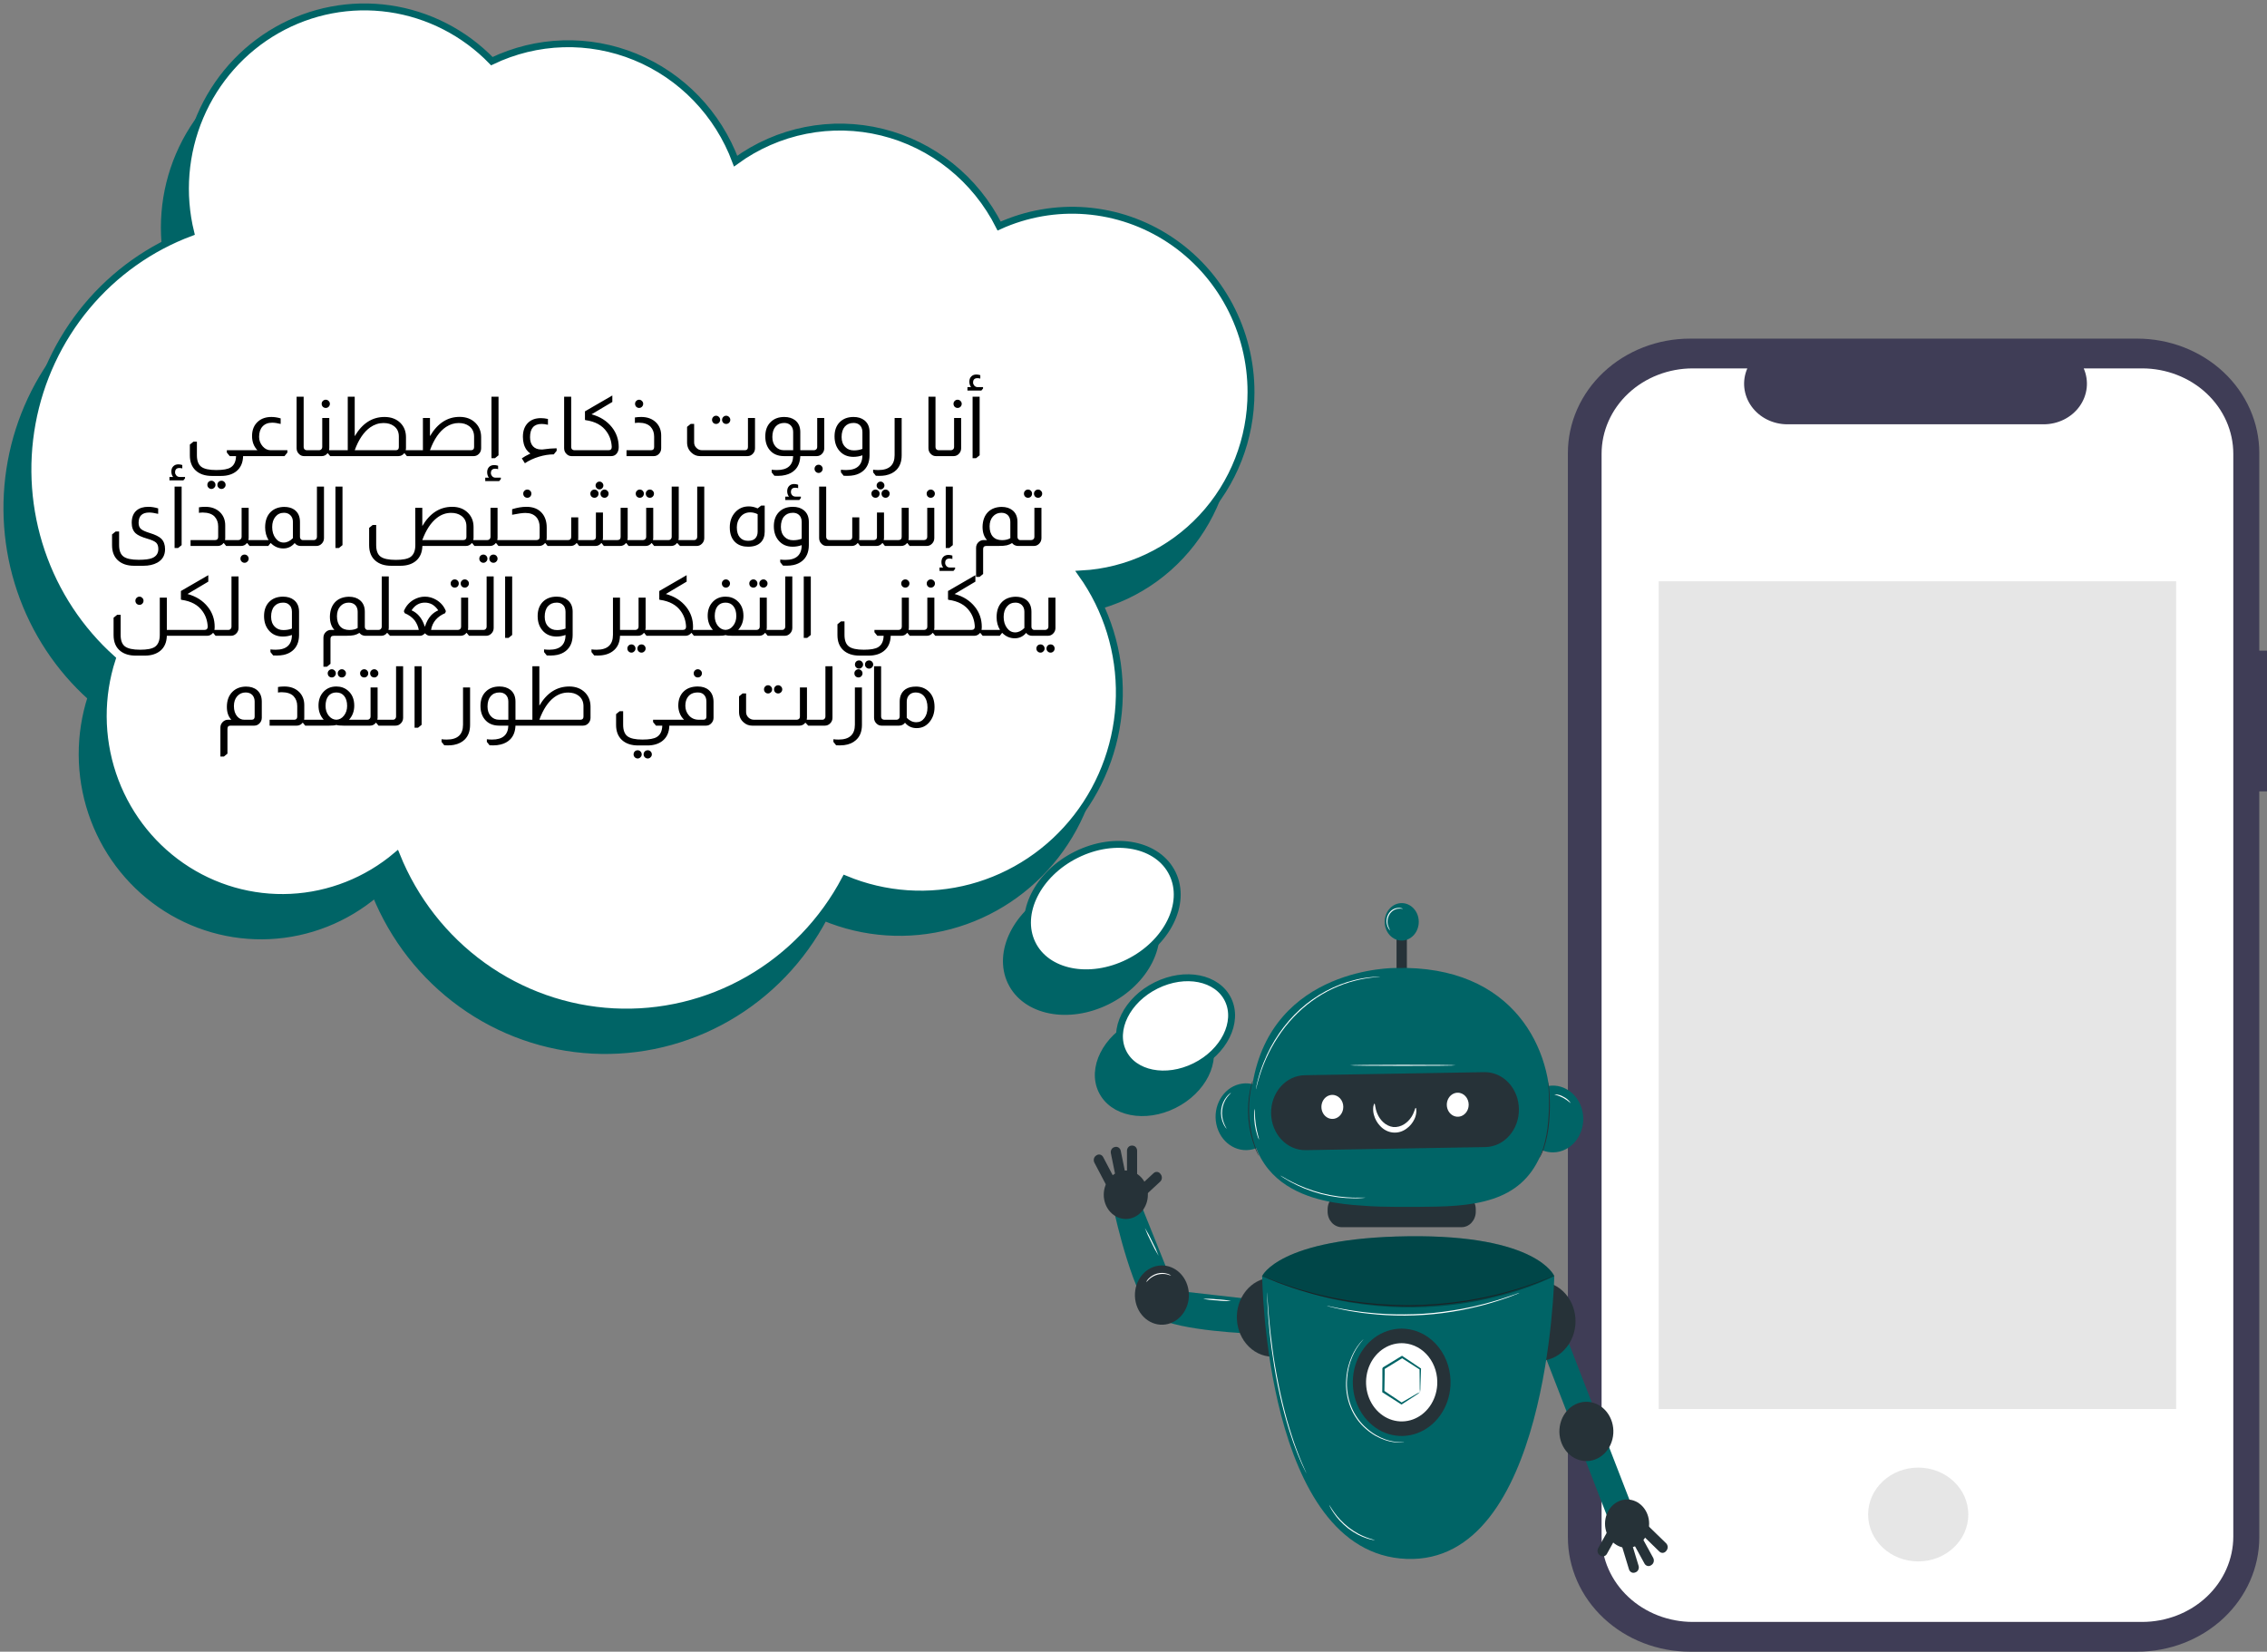 <svg width="328" height="239" viewBox="0 0 328 239" fill="none" xmlns="http://www.w3.org/2000/svg">
<rect x="0" y="0" width="328" height="239" fill="#808080" stroke="none"/>
<path d="M328 94.151H326.885V65.552C326.885 63.379 326.428 61.226 325.54 59.218C324.652 57.21 323.35 55.385 321.709 53.848C320.068 52.311 318.12 51.092 315.976 50.26C313.832 49.428 311.534 49 309.213 49H244.521C242.2 49 239.902 49.428 237.758 50.26C235.614 51.092 233.666 52.311 232.025 53.848C230.384 55.385 229.082 57.21 228.194 59.218C227.306 61.226 226.849 63.379 226.849 65.552V222.448C226.849 226.838 228.711 231.048 232.025 234.152C235.339 237.256 239.834 239 244.521 239H309.213C313.9 239 318.395 237.256 321.709 234.152C325.023 231.048 326.885 226.838 326.885 222.448V114.508H328L328 94.151Z" fill="#3F3D56"/>
<path d="M309.926 53.307H301.482C301.87 54.198 302.018 55.166 301.913 56.124C301.808 57.082 301.453 58.001 300.88 58.8C300.306 59.6 299.532 60.255 298.624 60.708C297.717 61.16 296.704 61.397 295.676 61.397H258.615C257.587 61.397 256.575 61.16 255.667 60.708C254.76 60.255 253.985 59.6 253.412 58.8C252.838 58.001 252.483 57.082 252.378 56.124C252.273 55.166 252.422 54.198 252.81 53.307H244.923C241.423 53.307 238.066 54.609 235.591 56.927C233.116 59.245 231.725 62.389 231.725 65.668V222.333C231.725 223.956 232.066 225.564 232.73 227.063C233.393 228.563 234.365 229.926 235.591 231.074C236.816 232.221 238.271 233.132 239.872 233.753C241.473 234.374 243.19 234.694 244.923 234.694H309.926C311.659 234.694 313.375 234.374 314.976 233.753C316.578 233.132 318.033 232.221 319.258 231.074C320.484 229.926 321.456 228.563 322.119 227.063C322.782 225.564 323.124 223.956 323.124 222.333V65.668C323.124 64.044 322.782 62.437 322.119 60.937C321.456 59.438 320.484 58.075 319.258 56.927C318.033 55.779 316.578 54.869 314.976 54.248C313.375 53.626 311.659 53.307 309.926 53.307Z" fill="white"/>
<path d="M314.854 84.11H239.994V203.889H314.854V84.11Z" fill="#E6E6E6"/>
<path d="M277.535 225.939C281.538 225.939 284.783 222.9 284.783 219.151C284.783 215.402 281.538 212.363 277.535 212.363C273.533 212.363 270.288 215.402 270.288 219.151C270.288 222.9 273.533 225.939 277.535 225.939Z" fill="#E6E6E6"/>
<path d="M181.815 188.088L170.074 186.753L165.101 174.356L161.238 175.462C161.238 175.462 164.092 188.563 167.287 190.593C170.481 192.622 181.394 192.987 181.394 192.987L181.815 188.088Z" fill="#006466"/>
<path d="M188.056 194.393C189.966 192.032 189.773 188.417 187.623 186.319C185.474 184.221 182.183 184.434 180.272 186.795C178.362 189.155 178.556 192.77 180.705 194.869C182.855 196.967 186.146 196.754 188.056 194.393Z" fill="#263238"/>
<path d="M184.164 196.318C182.957 196.318 181.788 195.859 180.855 195.018C179.923 194.177 179.284 193.007 179.049 191.707C178.814 190.407 178.996 189.058 179.565 187.889C180.133 186.721 181.053 185.805 182.168 185.297C183.283 184.79 184.523 184.723 185.678 185.108C186.832 185.493 187.83 186.305 188.5 187.407C189.171 188.509 189.472 189.832 189.354 191.151C189.236 192.47 188.705 193.703 187.852 194.64C187.368 195.174 186.794 195.597 186.161 195.885C185.528 196.173 184.849 196.32 184.164 196.318ZM184.164 184.88C182.961 184.878 181.794 185.335 180.863 186.173C179.932 187.01 179.294 188.176 179.058 189.472C178.822 190.768 179.003 192.114 179.569 193.281C180.135 194.447 181.052 195.362 182.163 195.869C183.274 196.376 184.511 196.444 185.663 196.062C186.815 195.679 187.811 194.87 188.48 193.772C189.15 192.674 189.452 191.355 189.335 190.039C189.219 188.724 188.69 187.493 187.84 186.558C187.359 186.025 186.786 185.602 186.155 185.314C185.524 185.026 184.847 184.878 184.164 184.88Z" fill="#263238"/>
<path d="M169.021 191.572C171.119 191.019 172.41 188.703 171.907 186.4C171.404 184.096 169.295 182.677 167.198 183.23C165.101 183.783 163.809 186.099 164.313 188.402C164.816 190.706 166.924 192.125 169.021 191.572Z" fill="#263238"/>
<path d="M165.144 175.359C166.39 173.99 166.39 171.77 165.144 170.401C163.898 169.032 161.877 169.032 160.631 170.401C159.384 171.77 159.384 173.99 160.631 175.359C161.877 176.728 163.898 176.728 165.144 175.359Z" fill="#263238"/>
<path d="M167.862 170.983L165.234 173.421L164.287 172.188L166.915 169.75C167.053 169.622 167.232 169.559 167.413 169.576C167.593 169.593 167.76 169.687 167.877 169.839L167.942 169.924C168 169.999 168.044 170.086 168.072 170.18C168.099 170.274 168.11 170.373 168.102 170.471C168.095 170.57 168.07 170.666 168.029 170.753C167.988 170.841 167.931 170.919 167.862 170.983Z" fill="#263238"/>
<path d="M164.524 166.519V170.193C164.524 170.221 164.514 170.248 164.496 170.268C164.477 170.289 164.452 170.3 164.427 170.3H163.156C163.13 170.3 163.105 170.289 163.087 170.268C163.068 170.248 163.058 170.221 163.058 170.193V166.519C163.058 166.32 163.13 166.129 163.258 165.988C163.386 165.848 163.56 165.769 163.741 165.769H163.841C164.022 165.769 164.196 165.848 164.324 165.988C164.452 166.129 164.524 166.32 164.524 166.519Z" fill="#263238"/>
<path d="M162.157 166.533L162.888 170.118C162.893 170.146 162.889 170.175 162.875 170.199C162.861 170.223 162.839 170.24 162.814 170.246L161.573 170.551C161.548 170.557 161.522 170.552 161.5 170.537C161.478 170.522 161.462 170.498 161.457 170.47L160.727 166.884C160.687 166.69 160.719 166.487 160.816 166.319C160.913 166.151 161.067 166.032 161.244 165.989L161.342 165.965C161.519 165.921 161.704 165.957 161.857 166.063C162.01 166.17 162.118 166.339 162.157 166.533Z" fill="#263238"/>
<path d="M159.611 167.431L161.284 170.613C161.297 170.637 161.3 170.667 161.293 170.694C161.287 170.721 161.27 170.745 161.248 170.759L160.147 171.457C160.125 171.471 160.098 171.475 160.073 171.468C160.048 171.46 160.027 171.442 160.014 171.418L158.341 168.236C158.251 168.064 158.226 167.859 158.273 167.667C158.32 167.475 158.435 167.311 158.591 167.211L158.678 167.156C158.835 167.057 159.022 167.03 159.197 167.081C159.372 167.133 159.521 167.259 159.611 167.431Z" fill="#263238"/>
<path d="M232.84 220.202L236.354 218.561L226.214 192.372L222.7 194.014L232.84 220.202Z" fill="#006466"/>
<path d="M226.718 194.875C228.576 192.465 228.305 188.856 226.11 186.814C223.916 184.772 220.631 185.071 218.772 187.481C216.913 189.891 217.185 193.5 219.379 195.542C221.573 197.583 224.859 197.285 226.718 194.875Z" fill="#263238"/>
<path d="M222.755 196.918C221.939 196.919 221.133 196.709 220.404 196.305C219.674 195.901 219.041 195.314 218.556 194.593C218.071 193.871 217.746 193.034 217.609 192.15C217.472 191.265 217.526 190.358 217.766 189.5C218.051 188.489 218.586 187.584 219.311 186.886C220.036 186.189 220.923 185.725 221.874 185.548C222.824 185.371 223.8 185.487 224.694 185.883C225.588 186.279 226.365 186.94 226.938 187.791C227.511 188.643 227.857 189.652 227.939 190.707C228.021 191.762 227.835 192.821 227.401 193.767C226.968 194.713 226.304 195.508 225.484 196.064C224.664 196.621 223.719 196.916 222.755 196.918ZM222.755 185.474C221.793 185.475 220.85 185.769 220.031 186.324C219.212 186.879 218.549 187.672 218.116 188.616C217.683 189.56 217.497 190.618 217.578 191.671C217.66 192.724 218.006 193.732 218.577 194.582C219.149 195.432 219.925 196.091 220.817 196.486C221.71 196.881 222.685 196.996 223.633 196.819C224.582 196.642 225.467 196.179 226.191 195.482C226.914 194.785 227.447 193.881 227.731 192.871C228.136 191.423 228.001 189.859 227.357 188.52C226.713 187.182 225.611 186.178 224.294 185.731C223.79 185.56 223.266 185.473 222.739 185.474H222.755Z" fill="#263238"/>
<path d="M233.287 208.278C233.865 205.996 232.649 203.631 230.571 202.997C228.492 202.363 226.34 203.699 225.762 205.981C225.185 208.264 226.401 210.628 228.479 211.263C230.557 211.897 232.71 210.561 233.287 208.278Z" fill="#263238"/>
<path d="M235.413 223.987C237.176 223.987 238.605 222.417 238.605 220.481C238.605 218.545 237.176 216.976 235.413 216.976C233.651 216.976 232.222 218.545 232.222 220.481C232.222 222.417 233.651 223.987 235.413 223.987Z" fill="#263238"/>
<path d="M231.239 224.012L233.026 220.791L234.28 221.631L232.493 224.851C232.399 225.021 232.247 225.143 232.071 225.19C231.895 225.237 231.709 225.205 231.555 225.102L231.469 225.044C231.392 224.993 231.325 224.926 231.272 224.846C231.219 224.767 231.18 224.676 231.159 224.581C231.137 224.485 231.133 224.385 231.147 224.287C231.161 224.19 231.192 224.096 231.239 224.012Z" fill="#263238"/>
<path d="M235.688 227.083L234.629 223.598C234.621 223.571 234.623 223.542 234.635 223.516C234.646 223.491 234.666 223.472 234.691 223.463L235.897 223.021C235.921 223.012 235.948 223.014 235.971 223.026C235.994 223.039 236.012 223.061 236.02 223.088L237.079 226.573C237.107 226.667 237.117 226.766 237.109 226.864C237.102 226.962 237.077 227.058 237.036 227.146C236.995 227.233 236.939 227.311 236.87 227.375C236.802 227.438 236.723 227.487 236.637 227.517L236.542 227.551C236.372 227.611 236.188 227.596 236.028 227.508C235.869 227.421 235.747 227.268 235.688 227.083Z" fill="#263238"/>
<path d="M237.932 226.248L236.206 223.101C236.199 223.089 236.195 223.076 236.193 223.062C236.191 223.048 236.192 223.034 236.195 223.02C236.198 223.006 236.203 222.994 236.211 222.982C236.218 222.971 236.228 222.961 236.239 222.954L237.328 222.234C237.339 222.226 237.351 222.222 237.363 222.219C237.376 222.217 237.389 222.218 237.401 222.221C237.414 222.225 237.426 222.231 237.436 222.239C237.446 222.248 237.455 222.258 237.462 222.27L239.188 225.417C239.281 225.587 239.309 225.792 239.266 225.985C239.222 226.178 239.11 226.344 238.955 226.447L238.869 226.504C238.714 226.606 238.528 226.637 238.353 226.589C238.177 226.541 238.025 226.419 237.932 226.248Z" fill="#263238"/>
<path d="M240.086 224.513L237.583 222.077C237.564 222.058 237.552 222.032 237.55 222.003C237.549 221.975 237.557 221.947 237.575 221.926L238.416 220.883C238.433 220.862 238.457 220.849 238.483 220.847C238.509 220.845 238.534 220.855 238.553 220.874L241.057 223.31C241.192 223.442 241.275 223.628 241.286 223.826C241.297 224.025 241.235 224.22 241.115 224.369L241.049 224.452C240.928 224.6 240.76 224.689 240.579 224.701C240.399 224.712 240.222 224.645 240.086 224.513Z" fill="#263238"/>
<path d="M182.617 184.641C182.617 184.641 182.993 224.792 203.506 225.576C224.018 226.36 224.88 184.929 224.88 184.641C224.88 184.641 222.457 178.656 203.748 178.888C185.039 179.121 182.617 184.641 182.617 184.641Z" fill="#006466"/>
<path d="M194.135 177.574H211.472C212.604 177.574 213.521 176.567 213.521 175.324V174.996C213.521 173.753 212.604 172.746 211.472 172.746H194.135C193.003 172.746 192.086 173.753 192.086 174.996V175.324C192.086 176.567 193.003 177.574 194.135 177.574Z" fill="#263238"/>
<path d="M202.057 141.872H203.553V133.56H202.057V141.872Z" fill="#263238"/>
<path d="M225.692 166.619C228.055 166.002 229.516 163.397 228.954 160.801C228.392 158.205 226.021 156.601 223.658 157.218C221.294 157.835 219.834 160.439 220.396 163.035C220.957 165.631 223.329 167.236 225.692 166.619Z" fill="#006466"/>
<path d="M181.247 166.305C183.617 165.715 185.101 163.127 184.564 160.524C184.027 157.922 181.671 156.291 179.302 156.881C176.932 157.472 175.448 160.06 175.985 162.662C176.522 165.264 178.878 166.895 181.247 166.305Z" fill="#006466"/>
<path d="M201.934 140.069C201.934 140.069 184.05 139.833 181.223 156.859C178.397 173.885 193.516 174.191 197.867 174.513C199.838 174.66 204.058 174.675 207.782 174.601C216.027 174.445 221.852 172.694 223.834 164.293C224.07 163.308 224.219 162.3 224.277 161.283C224.799 152.061 219.132 139.616 201.934 140.069Z" fill="#006466"/>
<path d="M214.906 165.983L188.925 166.427C188.277 166.439 187.633 166.311 187.029 166.05C186.426 165.789 185.876 165.4 185.41 164.905C184.944 164.41 184.571 163.818 184.314 163.165C184.056 162.511 183.918 161.809 183.908 161.096C183.897 160.384 184.013 159.677 184.252 159.014C184.49 158.352 184.844 157.747 185.295 157.235C185.746 156.723 186.285 156.314 186.88 156.031C187.475 155.748 188.115 155.597 188.763 155.585L214.745 155.142C215.393 155.129 216.037 155.256 216.641 155.517C217.244 155.778 217.794 156.168 218.261 156.663C218.727 157.158 219.099 157.749 219.357 158.403C219.614 159.057 219.752 159.76 219.762 160.472C219.773 161.184 219.657 161.892 219.419 162.555C219.181 163.217 218.826 163.822 218.375 164.334C217.924 164.846 217.385 165.255 216.79 165.538C216.195 165.821 215.555 165.972 214.906 165.983Z" fill="#263238"/>
<path d="M194.324 160.505C194.264 160.843 194.114 161.153 193.893 161.397C193.672 161.64 193.39 161.807 193.083 161.875C192.776 161.942 192.458 161.909 192.168 161.778C191.879 161.647 191.631 161.425 191.456 161.139C191.282 160.854 191.188 160.518 191.188 160.174C191.187 159.83 191.279 159.494 191.452 159.207C191.625 158.921 191.872 158.697 192.161 158.565C192.45 158.432 192.768 158.397 193.075 158.463C193.28 158.507 193.474 158.595 193.647 158.721C193.82 158.848 193.969 159.01 194.085 159.2C194.201 159.39 194.282 159.603 194.323 159.827C194.364 160.051 194.364 160.281 194.324 160.505Z" fill="white"/>
<path d="M212.467 160.187C212.407 160.525 212.258 160.835 212.037 161.079C211.816 161.324 211.535 161.49 211.228 161.559C210.921 161.627 210.602 161.594 210.312 161.463C210.022 161.332 209.774 161.11 209.6 160.825C209.425 160.539 209.331 160.203 209.33 159.859C209.329 159.515 209.421 159.179 209.595 158.892C209.768 158.605 210.015 158.382 210.304 158.249C210.593 158.117 210.911 158.082 211.219 158.148C211.63 158.237 211.993 158.501 212.227 158.884C212.461 159.266 212.548 159.735 212.467 160.187Z" fill="white"/>
<path d="M209.855 200.586C209.754 202.118 209.24 203.583 208.381 204.794C207.521 206.006 206.354 206.911 205.026 207.394C203.699 207.877 202.27 207.917 200.922 207.508C199.574 207.1 198.366 206.261 197.452 205.099C196.537 203.937 195.957 202.502 195.785 200.978C195.612 199.453 195.856 197.907 196.483 196.534C197.111 195.161 198.095 194.024 199.311 193.266C200.528 192.507 201.921 192.162 203.316 192.273C205.187 192.424 206.926 193.384 208.152 194.943C209.379 196.501 209.991 198.531 209.855 200.586Z" fill="#263238"/>
<path d="M207.941 200.434C207.866 201.55 207.492 202.618 206.865 203.501C206.239 204.384 205.388 205.043 204.42 205.395C203.452 205.747 202.411 205.775 201.429 205.477C200.446 205.179 199.566 204.568 198.9 203.72C198.233 202.873 197.811 201.828 197.686 200.716C197.56 199.605 197.738 198.478 198.196 197.478C198.653 196.477 199.371 195.649 200.258 195.096C201.144 194.544 202.16 194.293 203.177 194.375C203.852 194.428 204.511 194.628 205.116 194.962C205.721 195.295 206.26 195.757 206.702 196.32C207.144 196.882 207.481 197.535 207.694 198.241C207.907 198.947 207.99 199.692 207.941 200.434Z" fill="white"/>
<path d="M205.457 201.462C205.418 201.153 205.402 200.84 205.41 200.528C205.396 199.943 205.385 199.108 205.385 198.079L205.44 198.192L202.79 196.493H202.937L200.261 198.143C200.189 198.278 200.359 197.963 200.342 197.996V198.431V198.869C200.342 199.157 200.342 199.444 200.328 199.726C200.328 200.289 200.309 200.834 200.3 201.361L200.228 201.22L202.848 202.978H202.731C203.548 202.494 204.222 202.108 204.682 201.845C204.93 201.69 205.188 201.557 205.454 201.447C205.246 201.633 205.022 201.796 204.785 201.934C204.334 202.24 203.67 202.671 202.834 203.201L202.776 203.238L202.717 203.201L200.063 201.502L199.991 201.456V201.358C199.991 200.831 199.997 200.286 200.008 199.723C200.008 199.441 200.008 199.157 200.008 198.866V198.431V198.008C199.991 198.042 200.161 197.73 200.089 197.862L202.773 196.227L202.851 196.181L202.923 196.23L205.541 197.987L205.599 198.027V198.1C205.569 199.16 205.538 200.011 205.51 200.589C205.517 200.882 205.499 201.174 205.457 201.462Z" fill="#006466"/>
<path d="M204.551 135.308C205.514 134.249 205.514 132.534 204.551 131.476C203.587 130.417 202.025 130.417 201.062 131.476C200.099 132.534 200.099 134.249 201.062 135.308C202.025 136.366 203.587 136.366 204.551 135.308Z" fill="#006466"/>
<path d="M198.865 159.704C198.982 159.719 198.923 160.316 199.269 161.133C199.465 161.603 199.75 162.02 200.105 162.358C200.522 162.76 201.04 163.014 201.591 163.084C202.145 163.123 202.697 162.978 203.174 162.667C203.578 162.409 203.928 162.059 204.2 161.642C204.674 160.916 204.716 160.307 204.833 160.316C204.88 160.316 204.927 160.469 204.927 160.757C204.917 161.167 204.822 161.569 204.649 161.932C204.389 162.482 204.005 162.949 203.534 163.289C202.951 163.74 202.241 163.948 201.531 163.877C200.822 163.806 200.158 163.459 199.659 162.9C199.252 162.472 198.953 161.937 198.79 161.345C198.673 160.95 198.643 160.53 198.7 160.12C198.748 159.835 198.82 159.694 198.865 159.704Z" fill="white"/>
<path d="M222.677 167.636C222.65 167.636 222.97 167.085 223.28 166.121C223.664 164.858 223.908 163.548 224.004 162.22C224.116 160.897 224.144 159.567 224.088 158.24C224.068 157.729 224.046 157.322 224.024 157.015C224.005 156.867 224 156.717 224.01 156.568C224.046 156.713 224.069 156.86 224.08 157.009C224.119 157.294 224.158 157.707 224.191 158.234C224.278 159.572 224.264 160.915 224.149 162.251C224.051 163.591 223.791 164.911 223.377 166.176C223.246 166.557 223.087 166.927 222.903 167.281C222.837 167.406 222.762 167.525 222.677 167.636Z" fill="#263238"/>
<path d="M181.257 156.29C181.241 156.439 181.212 156.585 181.171 156.728C181.134 156.866 181.095 157.034 181.059 157.236C181.023 157.438 180.967 157.659 180.934 157.913C180.836 158.503 180.771 159.099 180.739 159.698C180.701 160.43 180.71 161.165 180.766 161.896C180.829 162.626 180.937 163.35 181.09 164.064C181.218 164.647 181.378 165.222 181.569 165.784C181.644 166.026 181.731 166.237 181.801 166.427C181.87 166.617 181.937 166.776 181.993 166.905C182.056 167.037 182.109 167.175 182.149 167.318C182.07 167.197 182.001 167.068 181.943 166.932C181.864 166.779 181.792 166.622 181.728 166.461C181.65 166.277 181.555 166.066 181.474 165.824C181.267 165.263 181.096 164.687 180.962 164.1C180.798 163.38 180.685 162.647 180.621 161.908C180.565 161.17 180.559 160.428 180.605 159.689C180.644 159.084 180.72 158.484 180.833 157.891C180.875 157.637 180.934 157.414 180.981 157.215C181.028 157.016 181.073 156.847 181.115 156.709C181.152 156.566 181.199 156.425 181.257 156.29Z" fill="#263238"/>
<path d="M182.522 184.607L182.628 184.641L182.941 184.757L184.128 185.217L184.987 185.553C185.301 185.67 185.65 185.78 186.021 185.906C186.765 186.147 187.604 186.463 188.557 186.708L190.043 187.127C190.561 187.271 191.108 187.378 191.671 187.513C192.786 187.795 194.009 187.988 195.294 188.214C198.073 188.633 200.874 188.853 203.679 188.872C206.484 188.854 209.284 188.634 212.063 188.214C213.34 187.988 214.555 187.798 215.687 187.513C216.244 187.381 216.802 187.274 217.315 187.13L218.803 186.711C219.754 186.466 220.593 186.151 221.337 185.909C221.708 185.783 222.056 185.673 222.371 185.557L223.23 185.22L224.417 184.761L224.729 184.644C224.764 184.629 224.801 184.618 224.838 184.61L224.735 184.659L224.428 184.791L223.249 185.278L222.371 185.639C222.059 185.759 221.71 185.872 221.34 186.004C220.595 186.255 219.759 186.576 218.806 186.83L217.317 187.259C216.802 187.406 216.253 187.516 215.69 187.654C214.575 187.942 213.348 188.138 212.066 188.37C209.281 188.799 206.474 189.023 203.662 189.041C200.851 189.021 198.045 188.796 195.261 188.367C193.981 188.138 192.752 187.939 191.637 187.651C191.08 187.513 190.522 187.403 190.009 187.256L188.521 186.827C187.568 186.573 186.731 186.252 185.987 186C185.616 185.869 185.271 185.756 184.956 185.636L184.1 185.284L182.921 184.797L182.614 184.666C182.582 184.649 182.551 184.63 182.522 184.607Z" fill="#263238"/>
<g opacity="0.3">
<path d="M182.617 184.641C182.617 184.641 185.039 179.13 203.748 178.888C222.457 178.646 224.88 184.641 224.88 184.641C224.88 184.641 205.998 194.864 182.617 184.641Z" fill="black"/>
</g>
<path d="M199.668 141.342C199.646 141.345 199.625 141.345 199.604 141.342L199.417 141.364C199.25 141.382 199.004 141.388 198.689 141.428C197.801 141.523 196.919 141.683 196.05 141.909C191.555 143.039 187.59 145.933 184.9 150.047C183.6 152.023 182.616 154.229 181.99 156.568C181.892 156.899 181.84 157.162 181.792 157.337L181.739 157.539C181.734 157.562 181.727 157.585 181.717 157.606C181.713 157.583 181.713 157.559 181.717 157.536C181.717 157.48 181.739 157.413 181.756 157.33C181.795 157.153 181.837 156.886 181.926 156.55C182.159 155.598 182.457 154.668 182.818 153.767C184.009 150.771 185.823 148.123 188.114 146.036C190.415 143.964 193.125 142.513 196.027 141.799C196.901 141.58 197.79 141.436 198.684 141.367C199.001 141.336 199.241 141.339 199.414 141.33H199.604C199.648 141.336 199.668 141.339 199.668 141.342Z" fill="white"/>
<path d="M182.171 164.911C182.06 164.722 181.973 164.516 181.915 164.299C181.584 163.276 181.43 162.194 181.461 161.109C181.453 160.884 181.477 160.658 181.533 160.441C181.578 160.441 181.516 161.464 181.695 162.701C181.873 163.938 182.213 164.893 182.171 164.911Z" fill="white"/>
<path d="M177.48 163.328C177.48 163.328 177.416 163.279 177.329 163.163C177.206 162.998 177.1 162.819 177.014 162.627C176.717 161.994 176.603 161.277 176.688 160.57C176.773 159.864 177.053 159.204 177.491 158.678C177.619 158.517 177.764 158.373 177.923 158.249C177.977 158.199 178.04 158.159 178.107 158.133C178.124 158.157 177.873 158.344 177.569 158.745C177.17 159.27 176.915 159.908 176.833 160.585C176.751 161.263 176.846 161.952 177.106 162.572C177.301 163.059 177.499 163.31 177.48 163.328Z" fill="white"/>
<path d="M202.965 131.503C202.748 131.476 202.528 131.471 202.31 131.487C202.05 131.512 201.799 131.603 201.575 131.751C201.352 131.899 201.163 132.102 201.022 132.343C200.881 132.584 200.792 132.858 200.762 133.142C200.732 133.427 200.762 133.716 200.849 133.986C200.925 134.21 201.018 134.426 201.128 134.632C201.128 134.632 201.072 134.595 200.994 134.497C200.887 134.355 200.803 134.195 200.744 134.022C200.637 133.737 200.595 133.427 200.621 133.119C200.647 132.812 200.739 132.515 200.891 132.256C201.044 131.996 201.25 131.78 201.494 131.627C201.738 131.473 202.012 131.387 202.293 131.374C202.46 131.361 202.628 131.379 202.789 131.426C202.915 131.448 202.965 131.494 202.965 131.503Z" fill="white"/>
<path d="M227.26 159.615C227.229 159.651 226.797 159.195 226.145 158.852C225.493 158.509 224.899 158.408 224.905 158.359C225.359 158.347 225.808 158.467 226.206 158.708C226.625 158.901 226.989 159.214 227.26 159.615Z" fill="white"/>
<path d="M189.028 213.215C189.015 213.197 189.004 213.177 188.995 213.157L188.903 212.976C188.819 212.802 188.708 212.569 188.563 212.272C188.49 212.119 188.412 211.948 188.323 211.764L188.061 211.152C187.871 210.708 187.659 210.202 187.45 209.621C187.344 209.336 187.233 209.036 187.116 208.727C186.999 208.417 186.898 208.081 186.784 207.741C186.544 207.064 186.341 206.32 186.104 205.549C185.666 203.987 185.237 202.257 184.861 200.42C184.485 198.583 184.211 196.811 183.988 195.197C183.765 193.584 183.621 192.135 183.531 190.892C183.478 190.28 183.445 189.723 183.417 189.233C183.389 188.743 183.364 188.314 183.356 187.978C183.347 187.641 183.339 187.381 183.331 187.185V186.98C183.328 186.956 183.328 186.933 183.331 186.909C183.334 186.933 183.334 186.956 183.331 186.98L183.347 187.185C183.347 187.378 183.378 187.644 183.398 187.975C183.417 188.305 183.445 188.74 183.484 189.227C183.523 189.714 183.559 190.271 183.621 190.883C183.721 192.108 183.899 193.565 184.108 195.17C184.317 196.774 184.621 198.537 184.989 200.374C185.357 202.211 185.789 203.938 186.216 205.497C186.453 206.268 186.65 207.009 186.885 207.686C186.996 208.029 187.102 208.356 187.208 208.672L187.531 209.572C187.732 210.144 187.938 210.652 188.122 211.103L188.373 211.715C188.454 211.902 188.532 212.073 188.602 212.229L188.914 212.946L188.992 213.132C189.009 213.157 189.021 213.185 189.028 213.215Z" fill="white"/>
<path d="M178.121 188.254C177.441 188.282 176.76 188.256 176.084 188.174C175.404 188.148 174.727 188.069 174.057 187.939C174.737 187.91 175.418 187.937 176.095 188.018C176.774 188.044 177.452 188.123 178.121 188.254Z" fill="white"/>
<path d="M167.635 181.717C167.24 181.085 166.885 180.423 166.573 179.736C166.22 179.075 165.909 178.387 165.642 177.679C166.036 178.313 166.39 178.975 166.701 179.663C167.056 180.322 167.369 181.009 167.635 181.717Z" fill="white"/>
<path d="M198.923 222.869C198.814 222.867 198.704 222.852 198.597 222.826C198.302 222.768 198.011 222.691 197.725 222.593C197.3 222.451 196.884 222.276 196.482 222.07C195.991 221.81 195.52 221.509 195.071 221.17C194.628 220.822 194.21 220.436 193.823 220.015C193.508 219.67 193.218 219.299 192.953 218.907C192.771 218.645 192.607 218.37 192.459 218.084C192.399 217.983 192.35 217.875 192.312 217.762C192.334 217.747 192.568 218.191 193.034 218.84C193.307 219.217 193.602 219.575 193.917 219.911C194.689 220.735 195.574 221.419 196.54 221.938C196.935 222.148 197.341 222.331 197.756 222.486C198.469 222.75 198.929 222.838 198.923 222.869Z" fill="white"/>
<path d="M203.199 208.705C203.135 208.718 203.069 208.725 203.004 208.727C202.819 208.744 202.632 208.75 202.447 208.745C201.753 208.728 201.066 208.606 200.403 208.381C199.946 208.224 199.5 208.028 199.071 207.793C198.579 207.515 198.112 207.186 197.677 206.81C196.67 205.96 195.876 204.842 195.369 203.562C194.863 202.282 194.662 200.882 194.784 199.493C194.829 198.89 194.927 198.293 195.077 197.711C195.21 197.206 195.383 196.714 195.592 196.241C195.895 195.555 196.283 194.92 196.746 194.352C196.871 194.197 197.003 194.05 197.142 193.911C197.188 193.861 197.238 193.814 197.29 193.771C197.29 193.771 197.106 193.988 196.788 194.383C196.342 194.959 195.967 195.597 195.673 196.281C195.235 197.289 194.974 198.379 194.904 199.493C194.791 200.857 194.992 202.231 195.489 203.488C195.986 204.744 196.762 205.844 197.747 206.685C198.169 207.058 198.623 207.386 199.102 207.664C199.521 207.908 199.959 208.112 200.409 208.277C201.061 208.509 201.739 208.646 202.424 208.684C202.929 208.705 203.199 208.687 203.199 208.705Z" fill="white"/>
<path d="M169.452 184.595C169.452 184.619 169.238 184.506 168.895 184.417C168.436 184.307 167.961 184.312 167.504 184.432C167.047 184.553 166.621 184.785 166.258 185.112C165.979 185.366 165.845 185.568 165.826 185.553C165.902 185.35 166.021 185.17 166.172 185.026C166.533 184.662 166.974 184.405 167.451 184.279C167.929 184.154 168.428 184.164 168.9 184.31C169.102 184.357 169.291 184.454 169.452 184.595Z" fill="white"/>
<path d="M210.614 154.153C210.614 154.196 207.191 154.232 202.971 154.232C198.751 154.232 195.325 154.196 195.325 154.153C195.325 154.11 198.748 154.073 202.971 154.073C207.194 154.073 210.614 154.104 210.614 154.153Z" fill="white"/>
<path d="M197.569 173.297C197.527 173.31 197.484 173.317 197.441 173.319L197.067 173.355C196.905 173.371 196.707 173.383 196.476 173.389C196.245 173.395 195.983 173.407 195.693 173.389C195.11 173.389 194.419 173.343 193.652 173.254C192.823 173.148 191.999 172.992 191.186 172.786C190.374 172.572 189.573 172.308 188.788 171.996C188.149 171.739 187.522 171.445 186.91 171.117C186.631 170.983 186.416 170.842 186.213 170.722C186.009 170.603 185.837 170.496 185.697 170.416L185.377 170.202C185.339 170.179 185.303 170.151 185.271 170.119C185.271 170.119 185.315 170.119 185.391 170.174L185.725 170.361C185.867 170.447 186.043 170.548 186.249 170.667C186.455 170.787 186.69 170.909 186.954 171.038C187.478 171.307 188.117 171.595 188.836 171.88C190.399 172.495 192.02 172.914 193.669 173.129C194.427 173.227 195.116 173.282 195.693 173.297C195.972 173.316 196.25 173.297 196.476 173.297C196.702 173.297 196.903 173.297 197.064 173.297H197.438C197.481 173.289 197.525 173.289 197.569 173.297Z" fill="white"/>
<path d="M219.821 187.094C219.8 187.109 219.777 187.12 219.754 187.127L219.553 187.21L218.778 187.516C218.441 187.651 218.028 187.807 217.541 187.963C217.053 188.119 216.504 188.321 215.882 188.493L214.912 188.775C214.575 188.87 214.218 188.949 213.853 189.044C213.123 189.237 212.331 189.39 211.5 189.565C207.882 190.257 204.205 190.504 200.537 190.302C199.701 190.244 198.89 190.198 198.143 190.103C197.77 190.061 197.407 190.03 197.062 189.978L196.066 189.828C195.431 189.745 194.862 189.62 194.363 189.522C193.864 189.424 193.432 189.332 193.084 189.243L192.281 189.047L192.072 188.992C192.048 188.988 192.024 188.979 192.002 188.967C192.027 188.965 192.053 188.965 192.078 188.967L192.287 189.007L193.095 189.176C193.446 189.252 193.876 189.341 194.377 189.424C194.879 189.506 195.445 189.626 196.08 189.702L197.073 189.84C197.418 189.889 197.781 189.917 198.154 189.956C198.898 190.045 199.701 190.085 200.543 190.14C202.229 190.217 204.083 190.22 206.029 190.094C207.974 189.969 209.811 189.702 211.475 189.402C212.311 189.234 213.097 189.096 213.828 188.9C214.193 188.808 214.55 188.732 214.887 188.64L215.857 188.367C216.479 188.205 217.028 188.015 217.515 187.862C218.003 187.709 218.421 187.556 218.759 187.443L219.542 187.167L219.748 187.1L219.821 187.094Z" fill="white"/>
<path d="M177.94 62.388C177.944 58 176.868 53.681 174.81 49.824C172.752 45.967 169.776 42.694 166.154 40.304C162.533 37.914 158.38 36.482 154.074 36.14C149.769 35.797 145.447 36.554 141.503 38.342C139.811 34.971 137.422 32.011 134.5 29.664C131.579 27.317 128.193 25.638 124.574 24.742C120.955 23.846 117.189 23.754 113.532 24.472C109.875 25.19 106.414 26.701 103.384 28.902C102.119 25.503 100.175 22.406 97.673 19.808C95.172 17.21 92.168 15.168 88.85 13.808C85.532 12.449 81.974 11.803 78.398 11.912C74.822 12.02 71.308 12.88 68.076 14.437C64.09 10.341 58.89 7.687 53.276 6.884C47.662 6.081 41.944 7.172 36.999 9.99C32.055 12.809 28.158 17.198 25.907 22.485C23.655 27.771 23.175 33.662 24.538 39.253C18.696 41.433 13.511 45.117 9.491 49.946C5.472 54.775 2.757 60.581 1.613 66.797C0.468 73.013 0.933 79.424 2.961 85.402C4.99 91.381 8.513 96.721 13.185 100.899C11.428 106.322 11.456 112.177 13.264 117.583C15.072 122.988 18.561 127.648 23.206 130.861C27.851 134.074 33.398 135.664 39.011 135.391C44.623 135.119 49.996 132.998 54.318 129.35C56.903 135.758 61.228 141.286 66.789 145.29C72.35 149.294 78.917 151.608 85.723 151.962C92.53 152.317 99.296 150.697 105.231 147.292C111.165 143.887 116.024 138.837 119.24 132.732C125.024 135.142 131.423 135.571 137.468 133.954C143.514 132.338 148.876 128.764 152.742 123.774C156.609 118.783 158.77 112.649 158.897 106.299C159.025 99.95 157.112 93.731 153.448 88.585C160.052 88.223 166.268 85.307 170.823 80.435C175.377 75.564 177.923 69.106 177.94 62.388Z" fill="#006466" stroke="#006466" stroke-miterlimit="10"/>
<path d="M160.198 144.866C165.81 142.083 168.679 136.331 166.607 132.019C164.535 127.707 158.306 126.467 152.694 129.251C147.083 132.034 144.213 137.786 146.285 142.098C148.357 146.41 154.586 147.649 160.198 144.866Z" fill="#006466" stroke="#006466" stroke-miterlimit="10"/>
<path d="M159.412 157.811C160.965 161.042 165.634 161.972 169.841 159.887C174.047 157.802 176.192 153.49 174.639 150.259C173.086 147.028 168.417 146.098 164.21 148.183C160.004 150.269 157.859 154.58 159.412 157.811Z" fill="#006466" stroke="#006466" stroke-miterlimit="10"/>
<path d="M181 56.752C181.005 52.365 179.929 48.045 177.87 44.188C175.812 40.331 172.836 37.058 169.215 34.668C165.593 32.278 161.44 30.847 157.135 30.504C152.829 30.161 148.507 30.918 144.563 32.706C142.867 29.338 140.475 26.381 137.55 24.038C134.626 21.695 131.239 20.02 127.619 19.128C124 18.237 120.233 18.149 116.577 18.871C112.921 19.593 109.462 21.109 106.435 23.313C105.17 19.919 103.227 16.827 100.728 14.232C98.229 11.638 95.228 9.597 91.915 8.238C88.602 6.88 85.048 6.232 81.477 6.337C77.905 6.442 74.394 7.297 71.163 8.848C67.18 4.738 61.978 2.072 56.357 1.261C50.736 0.45 45.008 1.539 40.056 4.36C35.104 7.181 31.202 11.577 28.951 16.873C26.7 22.168 26.225 28.068 27.599 33.664C21.751 35.843 16.562 39.528 12.539 44.358C8.517 49.189 5.799 54.999 4.653 61.218C3.507 67.438 3.973 73.853 6.003 79.835C8.034 85.816 11.56 91.159 16.236 95.338C14.476 100.763 14.502 106.621 16.31 112.029C18.118 117.436 21.609 122.099 26.256 125.313C30.903 128.526 36.453 130.116 42.068 129.841C47.683 129.566 53.057 127.442 57.379 123.79C59.961 130.196 64.284 135.724 69.842 139.729C75.401 143.733 81.966 146.05 88.771 146.407C95.576 146.764 102.34 145.148 108.276 141.747C114.211 138.347 119.072 133.301 122.291 127.199C128.075 129.609 134.474 130.038 140.519 128.422C146.565 126.805 151.927 123.231 155.793 118.241C159.66 113.251 161.821 107.117 161.948 100.767C162.076 94.417 160.163 88.199 156.499 83.052C163.122 82.692 169.356 79.762 173.914 74.868C178.473 69.975 181.01 63.49 181 56.752Z" fill="white" stroke="#006466" stroke-miterlimit="10"/>
<path d="M163.245 139.282C168.856 136.499 171.726 130.747 169.654 126.435C167.582 122.123 161.353 120.883 155.741 123.667C150.129 126.45 147.26 132.202 149.332 136.514C151.404 140.826 157.633 142.065 163.245 139.282Z" fill="white" stroke="#006466" stroke-miterlimit="10"/>
<path d="M162.472 152.223C164.026 155.454 168.695 156.384 172.892 154.308C177.09 152.232 179.244 147.911 177.69 144.671C176.137 141.43 171.478 140.51 167.271 142.595C163.064 144.68 160.919 148.992 162.472 152.223Z" fill="white" stroke="#006466" stroke-miterlimit="10"/>
<path d="M28.489 63.912V65.868C28.489 66.66 28.697 67.216 29.113 67.536C29.529 67.856 30.253 68.016 31.285 68.016C32.277 68.016 32.969 67.892 33.361 67.644C33.865 67.34 34.129 66.792 34.153 66H33.241L32.821 65.484V65.148H35.497V66H35.173C35.149 66.968 34.817 67.704 34.177 68.208C33.617 68.648 32.889 68.868 31.993 68.868H30.661C29.661 68.868 28.873 68.6 28.297 68.064C27.745 67.544 27.469 66.82 27.469 65.892V64.332L27.985 63.912H28.489ZM30.589 69.564C30.749 69.564 30.885 69.62 30.997 69.732C31.117 69.852 31.177 69.996 31.177 70.164C31.177 70.324 31.117 70.46 30.997 70.572C30.885 70.692 30.749 70.752 30.589 70.752C30.429 70.752 30.289 70.692 30.169 70.572C30.057 70.46 30.001 70.324 30.001 70.164C30.001 69.996 30.057 69.852 30.169 69.732C30.289 69.62 30.429 69.564 30.589 69.564ZM32.053 69.564C32.213 69.564 32.349 69.62 32.461 69.732C32.581 69.852 32.641 69.996 32.641 70.164C32.641 70.324 32.581 70.46 32.461 70.572C32.349 70.692 32.213 70.752 32.053 70.752C31.885 70.752 31.741 70.692 31.621 70.572C31.509 70.46 31.453 70.324 31.453 70.164C31.453 69.996 31.509 69.852 31.621 69.732C31.741 69.62 31.885 69.564 32.053 69.564ZM37.248 65.148C36.728 64.612 36.468 63.924 36.468 63.084C36.468 62.188 36.764 61.484 37.356 60.972C37.852 60.548 38.492 60.336 39.276 60.336C39.7 60.336 40.144 60.404 40.608 60.54V61.344C40.136 61.224 39.724 61.164 39.372 61.164C38.78 61.164 38.316 61.348 37.98 61.716C37.652 62.076 37.488 62.576 37.488 63.216C37.488 63.736 37.664 64.196 38.016 64.596C38.344 64.964 38.724 65.148 39.156 65.148H41.58V65.484L41.16 66H34.62V65.148H37.248ZM43.934 57.408V64.692C43.934 64.82 43.974 64.928 44.054 65.016C44.142 65.104 44.254 65.148 44.39 65.148H44.546V66H43.994C43.738 66 43.514 65.916 43.322 65.748C43.05 65.516 42.914 65.22 42.914 64.86V57.408H43.934ZM47.128 57.84C47.296 57.84 47.436 57.9 47.548 58.02C47.668 58.132 47.728 58.268 47.728 58.428C47.728 58.596 47.668 58.74 47.548 58.86C47.436 58.972 47.296 59.028 47.128 59.028C46.968 59.028 46.828 58.972 46.708 58.86C46.596 58.74 46.54 58.596 46.54 58.428C46.54 58.268 46.596 58.132 46.708 58.02C46.828 57.9 46.968 57.84 47.128 57.84ZM47.644 60.48V64.86C47.644 64.956 47.632 65.052 47.608 65.148H48.244V66H47.776L47.428 65.58H47.392C47.176 65.86 46.896 66 46.552 66H44.464V65.148H46.168C46.296 65.148 46.4 65.108 46.48 65.028C46.576 64.94 46.624 64.828 46.624 64.692V60.48H47.644ZM51.323 57.408V63.12C52.411 61.264 53.847 60.336 55.631 60.336C56.591 60.336 57.363 60.628 57.947 61.212C58.475 61.748 58.739 62.432 58.739 63.264V64.86C58.739 64.964 58.727 65.06 58.703 65.148H59.123V66H58.871L58.523 65.58H58.487C58.263 65.86 57.983 66 57.647 66H48.155V65.148H50.315V57.408H51.323ZM57.707 63.156C57.707 62.492 57.459 61.984 56.963 61.632C56.579 61.352 56.087 61.212 55.487 61.212C54.807 61.212 54.167 61.42 53.567 61.836C52.639 62.492 51.891 63.596 51.323 65.148H57.263C57.559 65.148 57.707 64.996 57.707 64.692V63.156ZM62.21 63.108C63.306 61.252 64.734 60.324 66.494 60.324C67.462 60.324 68.238 60.624 68.822 61.224C69.35 61.76 69.614 62.44 69.614 63.264V64.86C69.614 65.196 69.498 65.476 69.266 65.7C69.058 65.9 68.814 66 68.534 66H59.03V65.148H61.19V60.48H62.21V63.108ZM68.594 63.156C68.586 62.508 68.346 62.008 67.874 61.656C67.474 61.36 66.974 61.212 66.374 61.212C65.726 61.212 65.114 61.4 64.538 61.776C63.578 62.416 62.802 63.54 62.21 65.148H68.138C68.442 65.148 68.594 64.996 68.594 64.692V63.156ZM72.129 57.408V65.88L71.613 66.3H71.109V57.408H72.129ZM70.737 69.12C70.569 68.904 70.485 68.64 70.485 68.328C70.485 68.016 70.577 67.764 70.761 67.572C70.945 67.388 71.189 67.296 71.493 67.296C71.677 67.296 71.869 67.328 72.069 67.392V67.884C71.925 67.844 71.785 67.824 71.649 67.824C71.233 67.824 71.025 68.036 71.025 68.46C71.025 68.612 71.077 68.752 71.181 68.88C71.309 69.04 71.481 69.12 71.697 69.12H72.465V69.324L72.225 69.612H70.209V69.12H70.737ZM76.736 65.628C76.52 65.476 76.336 65.296 76.184 65.088C75.832 64.592 75.656 63.964 75.656 63.204C75.656 62.324 75.912 61.64 76.424 61.152C76.88 60.72 77.492 60.504 78.26 60.504C78.58 60.504 78.92 60.544 79.28 60.624V61.464C78.936 61.384 78.632 61.344 78.368 61.344C77.248 61.344 76.688 61.984 76.688 63.264C76.688 63.824 76.828 64.26 77.108 64.572C77.396 64.884 77.796 65.04 78.308 65.04C78.364 65.04 78.424 65.04 78.488 65.04C79.304 64.928 79.948 64.872 80.42 64.872C80.452 64.872 80.492 64.872 80.54 64.872V65.232L80.12 65.748C79.44 65.748 78.728 65.86 77.984 66.084C77.216 66.316 76.536 66.632 75.944 67.032L75.5 66.324C75.772 66.124 76.184 65.892 76.736 65.628ZM82.641 57.408V64.692C82.641 64.82 82.681 64.928 82.761 65.016C82.849 65.104 82.961 65.148 83.097 65.148H83.253V66H82.701C82.445 66 82.221 65.916 82.029 65.748C81.757 65.516 81.621 65.22 81.621 64.86V57.408H82.641ZM88.595 57.228V58.164L85.583 59.952C86.831 60.288 87.815 60.912 88.535 61.824C89.191 62.656 89.519 63.616 89.519 64.704C89.519 65.088 89.419 65.4 89.219 65.64C89.019 65.88 88.759 66 88.439 66H83.171V65.148H88.043C88.355 65.148 88.511 64.988 88.511 64.668C88.471 63.836 88.227 63.104 87.779 62.472C87.139 61.544 86.115 60.984 84.707 60.792C84.659 60.792 84.635 60.764 84.635 60.708V59.52L88.595 57.228ZM92.472 57.84C92.632 57.84 92.768 57.9 92.88 58.02C93 58.132 93.06 58.268 93.06 58.428C93.06 58.596 93 58.74 92.88 58.86C92.768 58.972 92.632 59.028 92.472 59.028C92.312 59.028 92.172 58.972 92.052 58.86C91.94 58.74 91.884 58.596 91.884 58.428C91.884 58.268 91.94 58.132 92.052 58.02C92.172 57.9 92.312 57.84 92.472 57.84ZM91.86 60.408C92.148 60.36 92.456 60.336 92.784 60.336C93.672 60.336 94.388 60.604 94.932 61.14C95.42 61.636 95.664 62.264 95.664 63.024V64.86C95.664 65.172 95.564 65.436 95.364 65.652C95.156 65.884 94.9 66 94.596 66H90.648V65.148H94.2C94.496 65.148 94.644 64.996 94.644 64.692V63.168C94.644 62.6 94.472 62.128 94.128 61.752C93.76 61.368 93.192 61.172 92.424 61.164C92.2 61.164 92.012 61.18 91.86 61.212V60.408ZM103.61 60.156C103.77 60.156 103.906 60.216 104.018 60.336C104.138 60.448 104.198 60.588 104.198 60.756C104.198 60.916 104.138 61.056 104.018 61.176C103.906 61.288 103.77 61.344 103.61 61.344C103.442 61.344 103.302 61.288 103.19 61.176C103.078 61.056 103.022 60.916 103.022 60.756C103.022 60.588 103.078 60.448 103.19 60.336C103.302 60.216 103.442 60.156 103.61 60.156ZM105.062 60.156C105.23 60.156 105.37 60.216 105.482 60.336C105.602 60.448 105.662 60.588 105.662 60.756C105.662 60.916 105.602 61.056 105.482 61.176C105.37 61.288 105.23 61.344 105.062 61.344C104.902 61.344 104.762 61.288 104.642 61.176C104.53 61.056 104.474 60.916 104.474 60.756C104.474 60.588 104.53 60.448 104.642 60.336C104.762 60.216 104.902 60.156 105.062 60.156ZM109.238 60.48V64.86C109.238 65.148 109.15 65.396 108.974 65.604C108.75 65.868 108.478 66 108.158 66H101.294C100.83 66 100.43 65.848 100.094 65.544C99.638 65.152 99.41 64.644 99.41 64.02V61.764L99.926 61.344H100.43V64.02C100.43 64.332 100.542 64.596 100.766 64.812C100.982 65.036 101.254 65.148 101.582 65.148H107.762C108.066 65.148 108.218 64.996 108.218 64.692V60.48H109.238ZM113.438 66C112.526 66 111.826 65.696 111.338 65.088C110.93 64.584 110.726 63.936 110.726 63.144C110.726 62.24 110.998 61.536 111.542 61.032C112.03 60.568 112.674 60.336 113.474 60.336C114.098 60.336 114.618 60.492 115.034 60.804C115.538 61.196 115.79 61.768 115.79 62.52V65.148H116.174V66H115.79C115.758 66.84 115.506 67.5 115.034 67.98C114.674 68.348 114.206 68.6 113.63 68.736C113.302 68.816 112.958 68.856 112.598 68.856C112.406 68.856 112.222 68.852 112.046 68.844L111.65 68.352V67.968C111.89 68 112.142 68.016 112.406 68.016C113.934 68.016 114.718 67.344 114.758 66H113.438ZM114.758 62.52C114.758 62.112 114.638 61.788 114.398 61.548C114.166 61.316 113.858 61.2 113.474 61.2C112.938 61.2 112.514 61.38 112.202 61.74C111.898 62.1 111.746 62.6 111.746 63.24C111.746 63.808 111.902 64.268 112.214 64.62C112.526 64.972 112.93 65.148 113.426 65.148H114.758V62.52ZM119.257 60.48V64.86C119.257 65.156 119.161 65.412 118.969 65.628C118.753 65.876 118.485 66 118.165 66H116.077V65.148H117.781C117.917 65.148 118.029 65.1 118.117 65.004C118.197 64.924 118.237 64.82 118.237 64.692V60.48H119.257ZM118.441 67.248C118.601 67.248 118.737 67.304 118.849 67.416C118.969 67.536 119.029 67.676 119.029 67.836C119.029 68.004 118.969 68.144 118.849 68.256C118.737 68.376 118.601 68.436 118.441 68.436C118.281 68.436 118.141 68.376 118.021 68.256C117.909 68.144 117.853 68.004 117.853 67.836C117.853 67.676 117.909 67.536 118.021 67.416C118.141 67.304 118.281 67.248 118.441 67.248ZM124.778 65.88C124.362 66.032 123.926 66.108 123.47 66.108C122.606 66.108 121.922 65.804 121.418 65.196C120.97 64.66 120.746 63.976 120.746 63.144C120.746 62.304 120.982 61.632 121.454 61.128C121.958 60.6 122.638 60.336 123.494 60.336C124.142 60.336 124.67 60.5 125.078 60.828C125.566 61.22 125.81 61.784 125.81 62.52V65.892C125.802 66.916 125.466 67.688 124.802 68.208C124.466 68.472 124.062 68.656 123.59 68.76C123.278 68.824 122.954 68.856 122.618 68.856C122.426 68.856 122.242 68.852 122.066 68.844L121.67 68.352V67.968C121.91 68 122.162 68.016 122.426 68.016C123.986 68.016 124.77 67.304 124.778 65.88ZM124.778 62.52C124.778 62.024 124.602 61.652 124.25 61.404C124.05 61.268 123.798 61.2 123.494 61.2C122.958 61.2 122.534 61.38 122.222 61.74C121.918 62.1 121.766 62.6 121.766 63.24C121.766 63.848 121.942 64.328 122.294 64.68C122.606 65.008 123.022 65.172 123.542 65.172C123.998 65.172 124.41 65.1 124.778 64.956V62.52ZM130.457 60.48V65.892C130.457 66.78 130.205 67.48 129.701 67.992C129.309 68.392 128.781 68.656 128.117 68.784C127.861 68.832 127.581 68.856 127.277 68.856C127.085 68.856 126.901 68.852 126.725 68.844L126.329 68.352V67.968C126.561 68 126.813 68.016 127.085 68.016C128.653 68.016 129.437 67.296 129.437 65.856V60.48H130.457ZM135.352 57.408V64.692C135.352 64.82 135.392 64.928 135.472 65.016C135.56 65.104 135.672 65.148 135.808 65.148H135.964V66H135.412C135.156 66 134.932 65.916 134.74 65.748C134.468 65.516 134.332 65.22 134.332 64.86V57.408H135.352ZM138.546 57.84C138.714 57.84 138.854 57.9 138.966 58.02C139.086 58.132 139.146 58.268 139.146 58.428C139.146 58.596 139.086 58.74 138.966 58.86C138.854 58.972 138.714 59.028 138.546 59.028C138.386 59.028 138.246 58.972 138.126 58.86C138.014 58.74 137.958 58.596 137.958 58.428C137.958 58.268 138.014 58.132 138.126 58.02C138.246 57.9 138.386 57.84 138.546 57.84ZM139.062 60.48V64.86C139.062 65.156 138.966 65.412 138.774 65.628C138.558 65.876 138.29 66 137.97 66H135.882V65.148H137.586C137.722 65.148 137.834 65.1 137.922 65.004C138.002 64.924 138.042 64.82 138.042 64.692V60.48H139.062ZM140.503 56.016C140.335 55.8 140.251 55.536 140.251 55.224C140.251 54.912 140.343 54.664 140.527 54.48C140.711 54.288 140.955 54.192 141.259 54.192C141.451 54.192 141.643 54.224 141.835 54.288V54.78C141.691 54.74 141.551 54.72 141.415 54.72C140.999 54.72 140.791 54.932 140.791 55.356C140.791 55.508 140.843 55.648 140.947 55.776C141.075 55.936 141.247 56.016 141.463 56.016H142.231V56.22L141.991 56.508H139.975V56.016H140.503ZM141.739 57.408V65.88L141.223 66.3H140.719V57.408H141.739ZM17.233 78.868C17.233 79.66 17.441 80.212 17.857 80.524C18.281 80.844 19.017 81.004 20.065 81.004C20.961 81.004 21.613 80.92 22.021 80.752C22.613 80.504 22.909 80.068 22.909 79.444C22.909 79.028 22.801 78.72 22.585 78.52C22.369 78.32 21.941 78.128 21.301 77.944C20.493 77.712 19.933 77.452 19.621 77.164C19.245 76.812 19.057 76.308 19.057 75.652C19.057 74.844 19.301 74.24 19.789 73.84C20.197 73.504 20.753 73.336 21.457 73.336C21.913 73.336 22.389 73.412 22.885 73.564V74.356C22.349 74.228 21.917 74.164 21.589 74.164C20.565 74.164 20.053 74.66 20.053 75.652C20.053 76.044 20.165 76.34 20.389 76.54C20.613 76.74 21.041 76.936 21.673 77.128C22.465 77.368 23.021 77.644 23.341 77.956C23.701 78.324 23.881 78.828 23.881 79.468C23.881 80.348 23.509 80.996 22.765 81.412C22.221 81.716 21.545 81.868 20.737 81.868H19.405C18.405 81.868 17.617 81.6 17.041 81.064C16.489 80.552 16.213 79.828 16.213 78.892V77.332L16.729 76.912H17.233V78.868ZM25.044 69.016C24.876 68.8 24.792 68.536 24.792 68.224C24.792 67.912 24.884 67.664 25.068 67.48C25.252 67.288 25.496 67.192 25.8 67.192C25.992 67.192 26.184 67.224 26.376 67.288V67.78C26.232 67.74 26.092 67.72 25.956 67.72C25.54 67.72 25.332 67.932 25.332 68.356C25.332 68.508 25.384 68.648 25.488 68.776C25.616 68.936 25.788 69.016 26.004 69.016H26.772V69.22L26.532 69.508H24.516V69.016H25.044ZM26.28 70.408V78.88L25.764 79.3H25.26V70.408H26.28ZM28.784 73.408C29.072 73.36 29.38 73.336 29.707 73.336C30.596 73.336 31.311 73.604 31.855 74.14C32.343 74.636 32.587 75.264 32.587 76.024V77.86C32.587 77.964 32.58 78.06 32.563 78.148H32.9V79H32.719L32.383 78.58H32.347C32.283 78.66 32.212 78.732 32.132 78.796C31.939 78.932 31.732 79 31.508 79H27.572V78.148H31.123C31.419 78.148 31.567 77.996 31.567 77.692V76.168C31.567 75.6 31.395 75.128 31.052 74.752C30.683 74.368 30.116 74.172 29.348 74.164C29.123 74.164 28.936 74.18 28.784 74.212V73.408ZM35.978 73.48V77.86C35.978 77.956 35.966 78.052 35.942 78.148H36.578V79H36.11L35.762 78.58H35.726C35.51 78.86 35.23 79 34.886 79H32.798V78.148H34.502C34.63 78.148 34.734 78.108 34.814 78.028C34.91 77.94 34.958 77.828 34.958 77.692V73.48H35.978ZM35.378 80.248C35.546 80.248 35.686 80.304 35.798 80.416C35.918 80.536 35.978 80.676 35.978 80.836C35.978 81.004 35.918 81.144 35.798 81.256C35.686 81.376 35.546 81.436 35.378 81.436C35.218 81.436 35.078 81.376 34.958 81.256C34.846 81.144 34.79 81.004 34.79 80.836C34.79 80.676 34.846 80.536 34.958 80.416C35.078 80.304 35.218 80.248 35.378 80.248ZM38.853 78.148C38.525 77.612 38.361 77 38.361 76.312C38.361 75.344 38.633 74.596 39.177 74.068C39.665 73.604 40.309 73.364 41.109 73.348C41.685 73.348 42.161 73.472 42.537 73.72C43.113 74.104 43.401 74.704 43.401 75.52V77.692C43.401 77.804 43.429 77.9 43.485 77.98C43.557 78.084 43.653 78.14 43.773 78.148H43.797V79H43.497C43.137 79 42.849 78.86 42.633 78.58C42.201 79.1 41.653 79.36 40.989 79.36C40.293 79.36 39.689 79.1 39.177 78.58H39.153L38.817 79H36.489V78.148H38.853ZM42.381 75.52C42.381 75.104 42.249 74.772 41.985 74.524C41.753 74.308 41.453 74.2 41.085 74.2C40.573 74.2 40.161 74.392 39.849 74.776C39.537 75.152 39.381 75.648 39.381 76.264C39.381 76.912 39.545 77.452 39.873 77.884C40.185 78.3 40.577 78.508 41.049 78.508C41.513 78.508 41.957 78.296 42.381 77.872V75.52ZM46.876 70.408V77.86C46.876 78.172 46.772 78.436 46.564 78.652C46.348 78.884 46.088 79 45.784 79H43.696V78.148H45.4C45.552 78.148 45.668 78.096 45.748 77.992C45.82 77.904 45.856 77.804 45.856 77.692V70.408H46.876ZM49.553 70.408V78.88L49.037 79.3H48.533V70.408H49.553ZM61.1 76.12C62.188 74.264 63.632 73.336 65.432 73.336C66.376 73.336 67.14 73.632 67.724 74.224C68.252 74.76 68.516 75.44 68.516 76.264V77.86C68.516 77.964 68.504 78.06 68.48 78.148H68.9V79H68.648L68.3 78.58H68.264C68.04 78.86 67.76 79 67.424 79H61.112C61.088 79.904 60.796 80.608 60.236 81.112C59.668 81.616 58.9 81.868 57.932 81.868H56.6C55.648 81.868 54.888 81.624 54.32 81.136C53.712 80.616 53.408 79.868 53.408 78.892V76.384L53.924 75.964H54.428V78.868C54.428 79.668 54.636 80.224 55.052 80.536C55.476 80.856 56.216 81.016 57.272 81.016C58.264 81.016 58.964 80.88 59.372 80.608C59.852 80.28 60.092 79.7 60.092 78.868L60.08 73.48H61.1V76.12ZM67.484 76.156C67.484 75.476 67.224 74.96 66.704 74.608C66.32 74.344 65.84 74.212 65.264 74.212C64.528 74.212 63.848 74.452 63.224 74.932C62.352 75.604 61.644 76.676 61.1 78.148H67.04C67.336 78.148 67.484 77.996 67.484 77.692V76.156ZM71.989 73.48V77.86C71.989 77.956 71.977 78.052 71.953 78.148H72.589V79H72.121L71.773 78.58H71.737C71.521 78.86 71.241 79 70.897 79H68.809V78.148H70.513C70.641 78.148 70.745 78.108 70.825 78.028C70.921 77.94 70.969 77.828 70.969 77.692V73.48H71.989ZM69.937 80.248C70.097 80.248 70.233 80.304 70.345 80.416C70.465 80.536 70.525 80.676 70.525 80.836C70.525 81.004 70.465 81.144 70.345 81.256C70.233 81.376 70.097 81.436 69.937 81.436C69.777 81.436 69.637 81.376 69.517 81.256C69.405 81.144 69.349 81.004 69.349 80.836C69.349 80.676 69.405 80.536 69.517 80.416C69.637 80.304 69.777 80.248 69.937 80.248ZM71.389 80.248C71.557 80.248 71.697 80.304 71.809 80.416C71.929 80.536 71.989 80.676 71.989 80.836C71.989 81.004 71.929 81.144 71.809 81.256C71.697 81.376 71.557 81.436 71.389 81.436C71.229 81.436 71.089 81.376 70.969 81.256C70.857 81.144 70.801 81.004 70.801 80.836C70.801 80.676 70.857 80.536 70.969 80.416C71.089 80.304 71.229 80.248 71.389 80.248ZM76.293 70.84C76.461 70.84 76.601 70.9 76.713 71.02C76.825 71.132 76.881 71.268 76.881 71.428C76.881 71.596 76.825 71.74 76.713 71.86C76.601 71.972 76.461 72.028 76.293 72.028C76.133 72.028 75.993 71.972 75.873 71.86C75.761 71.74 75.705 71.596 75.705 71.428C75.705 71.268 75.761 71.132 75.873 71.02C75.993 70.9 76.133 70.84 76.293 70.84ZM74.097 73.684C74.833 73.452 75.521 73.336 76.161 73.336C77.153 73.336 77.909 73.644 78.429 74.26C78.877 74.788 79.101 75.48 79.101 76.336V77.86C79.101 77.956 79.089 78.052 79.065 78.148H79.485V79H79.233L78.897 78.58H78.861C78.637 78.86 78.357 79 78.021 79H72.501V78.148H77.625C77.929 78.148 78.081 77.996 78.081 77.692V76.3C78.081 75.676 77.917 75.184 77.589 74.824C77.229 74.424 76.705 74.224 76.017 74.224C75.601 74.224 74.961 74.312 74.097 74.488V73.684ZM86.735 69.688C86.895 69.688 87.027 69.744 87.131 69.856C87.243 69.968 87.299 70.1 87.299 70.252C87.299 70.404 87.243 70.536 87.131 70.648C87.027 70.76 86.895 70.816 86.735 70.816C86.583 70.816 86.451 70.76 86.339 70.648C86.227 70.536 86.171 70.404 86.171 70.252C86.171 70.1 86.227 69.968 86.339 69.856C86.451 69.744 86.583 69.688 86.735 69.688ZM86.015 70.84C86.175 70.84 86.311 70.9 86.423 71.02C86.543 71.132 86.603 71.268 86.603 71.428C86.603 71.596 86.543 71.74 86.423 71.86C86.311 71.972 86.175 72.028 86.015 72.028C85.847 72.028 85.703 71.972 85.583 71.86C85.471 71.74 85.415 71.596 85.415 71.428C85.415 71.268 85.471 71.132 85.583 71.02C85.703 70.9 85.847 70.84 86.015 70.84ZM87.467 70.84C87.627 70.84 87.763 70.9 87.875 71.02C87.995 71.132 88.055 71.268 88.055 71.428C88.055 71.596 87.995 71.74 87.875 71.86C87.763 71.972 87.627 72.028 87.467 72.028C87.307 72.028 87.167 71.972 87.047 71.86C86.935 71.74 86.879 71.596 86.879 71.428C86.879 71.268 86.935 71.132 87.047 71.02C87.167 70.9 87.307 70.84 87.467 70.84ZM90.815 73.48V77.86C90.815 77.964 90.803 78.06 90.779 78.148H91.427V79H90.947L90.611 78.58H90.575C90.351 78.86 90.071 79 89.735 79H87.371L87.035 78.58H86.999C86.775 78.86 86.495 79 86.159 79H83.795L83.459 78.58H83.423C83.199 78.86 82.919 79 82.583 79H79.403V78.148H82.187C82.491 78.148 82.643 77.996 82.643 77.692V74.86H83.663V77.86C83.663 77.964 83.655 78.06 83.639 78.148H85.763C86.067 78.148 86.219 77.996 86.219 77.692V74.164H87.239V77.86C87.239 77.964 87.227 78.06 87.203 78.148H89.339C89.643 78.148 89.795 77.996 89.795 77.692V73.48H90.815ZM92.569 70.84C92.737 70.84 92.877 70.9 92.989 71.02C93.101 71.132 93.157 71.268 93.157 71.428C93.157 71.596 93.101 71.74 92.989 71.86C92.877 71.972 92.737 72.028 92.569 72.028C92.409 72.028 92.269 71.972 92.149 71.86C92.037 71.74 91.981 71.596 91.981 71.428C91.981 71.268 92.037 71.132 92.149 71.02C92.269 70.9 92.409 70.84 92.569 70.84ZM94.033 70.84C94.193 70.84 94.329 70.9 94.441 71.02C94.561 71.132 94.621 71.268 94.621 71.428C94.621 71.596 94.561 71.74 94.441 71.86C94.329 71.972 94.193 72.028 94.033 72.028C93.865 72.028 93.721 71.972 93.601 71.86C93.489 71.74 93.433 71.596 93.433 71.428C93.433 71.268 93.489 71.132 93.601 71.02C93.721 70.9 93.865 70.84 94.033 70.84ZM94.513 73.48V77.86C94.513 77.956 94.501 78.052 94.477 78.148H95.113V79H94.645L94.297 78.58H94.261C94.045 78.86 93.765 79 93.421 79H91.333V78.148H93.037C93.165 78.148 93.269 78.108 93.349 78.028C93.445 77.94 93.493 77.828 93.493 77.692V73.48H94.513ZM98.204 70.408V77.86C98.204 77.956 98.192 78.052 98.168 78.148H98.804V79H98.384L97.988 78.58H97.952C97.736 78.86 97.456 79 97.112 79H95.024V78.148H96.728C96.88 78.148 97 78.088 97.088 77.968C97.152 77.888 97.184 77.796 97.184 77.692V70.408H98.204ZM101.896 70.408V77.86C101.896 78.172 101.792 78.436 101.584 78.652C101.368 78.884 101.108 79 100.804 79H98.716V78.148H100.42C100.572 78.148 100.688 78.096 100.768 77.992C100.84 77.904 100.876 77.804 100.876 77.692V70.408H101.896ZM110.64 73.156V76.936C110.64 77.584 110.456 78.096 110.088 78.472C109.68 78.896 109.064 79.108 108.24 79.108C107.52 79.108 106.936 78.924 106.488 78.556C105.888 78.06 105.588 77.312 105.588 76.312C105.588 75.408 105.864 74.664 106.416 74.08C106.928 73.544 107.568 73.276 108.336 73.276C108.76 73.276 109.188 73.372 109.62 73.564L110.136 73.156H110.64ZM109.62 74.404C109.268 74.228 108.912 74.14 108.552 74.14C107.92 74.14 107.424 74.388 107.064 74.884C106.76 75.284 106.608 75.764 106.608 76.324C106.608 76.94 106.752 77.416 107.04 77.752C107.328 78.088 107.728 78.256 108.24 78.256C108.72 78.256 109.072 78.132 109.296 77.884C109.512 77.644 109.62 77.324 109.62 76.924V74.404ZM114.147 71.86C113.979 71.644 113.895 71.384 113.895 71.08C113.895 70.768 113.987 70.516 114.171 70.324C114.355 70.132 114.599 70.036 114.903 70.036C115.095 70.036 115.287 70.072 115.479 70.144V70.636C115.335 70.596 115.195 70.576 115.059 70.576C114.643 70.576 114.435 70.784 114.435 71.2C114.435 71.36 114.487 71.504 114.591 71.632C114.719 71.784 114.891 71.86 115.107 71.86H115.875V72.064L115.647 72.352H113.619V71.86H114.147ZM115.995 78.88C115.579 79.032 115.143 79.108 114.687 79.108C113.823 79.108 113.139 78.804 112.635 78.196C112.187 77.66 111.963 76.976 111.963 76.144C111.963 75.304 112.199 74.632 112.671 74.128C113.175 73.6 113.855 73.336 114.711 73.336C115.359 73.336 115.887 73.5 116.295 73.828C116.783 74.22 117.027 74.784 117.027 75.52V78.892C117.019 79.916 116.683 80.688 116.019 81.208C115.683 81.472 115.279 81.656 114.807 81.76C114.495 81.824 114.171 81.856 113.835 81.856C113.643 81.856 113.459 81.852 113.283 81.844L112.887 81.352V80.968C113.127 81 113.379 81.016 113.643 81.016C115.203 81.016 115.987 80.304 115.995 78.88ZM115.995 75.52C115.995 75.024 115.819 74.652 115.467 74.404C115.267 74.268 115.015 74.2 114.711 74.2C114.175 74.2 113.751 74.38 113.439 74.74C113.135 75.1 112.983 75.6 112.983 76.24C112.983 76.848 113.159 77.328 113.511 77.68C113.823 78.008 114.239 78.172 114.759 78.172C115.215 78.172 115.627 78.1 115.995 77.956V75.52ZM119.537 70.408V77.692C119.537 77.82 119.577 77.928 119.657 78.016C119.745 78.104 119.857 78.148 119.993 78.148H120.149V79H119.597C119.341 79 119.117 78.916 118.925 78.748C118.653 78.516 118.517 78.22 118.517 77.86V70.408H119.537ZM127.399 69.688C127.559 69.688 127.691 69.744 127.795 69.856C127.907 69.968 127.963 70.1 127.963 70.252C127.963 70.404 127.907 70.536 127.795 70.648C127.691 70.76 127.559 70.816 127.399 70.816C127.247 70.816 127.115 70.76 127.003 70.648C126.891 70.536 126.835 70.404 126.835 70.252C126.835 70.1 126.891 69.968 127.003 69.856C127.115 69.744 127.247 69.688 127.399 69.688ZM126.679 70.84C126.839 70.84 126.975 70.9 127.087 71.02C127.207 71.132 127.267 71.268 127.267 71.428C127.267 71.596 127.207 71.74 127.087 71.86C126.975 71.972 126.839 72.028 126.679 72.028C126.511 72.028 126.367 71.972 126.247 71.86C126.135 71.74 126.079 71.596 126.079 71.428C126.079 71.268 126.135 71.132 126.247 71.02C126.367 70.9 126.511 70.84 126.679 70.84ZM128.131 70.84C128.291 70.84 128.427 70.9 128.539 71.02C128.659 71.132 128.719 71.268 128.719 71.428C128.719 71.596 128.659 71.74 128.539 71.86C128.427 71.972 128.291 72.028 128.131 72.028C127.971 72.028 127.831 71.972 127.711 71.86C127.599 71.74 127.543 71.596 127.543 71.428C127.543 71.268 127.599 71.132 127.711 71.02C127.831 70.9 127.971 70.84 128.131 70.84ZM131.479 73.48V77.86C131.479 77.964 131.467 78.06 131.443 78.148H132.091V79H131.611L131.275 78.58H131.239C131.015 78.86 130.735 79 130.399 79H128.035L127.699 78.58H127.663C127.439 78.86 127.159 79 126.823 79H124.459L124.123 78.58H124.087C123.863 78.86 123.583 79 123.247 79H120.067V78.148H122.851C123.155 78.148 123.307 77.996 123.307 77.692V74.86H124.327V77.86C124.327 77.964 124.319 78.06 124.303 78.148H126.427C126.731 78.148 126.883 77.996 126.883 77.692V74.164H127.903V77.86C127.903 77.964 127.891 78.06 127.867 78.148H130.003C130.307 78.148 130.459 77.996 130.459 77.692V73.48H131.479ZM134.661 70.84C134.829 70.84 134.969 70.9 135.081 71.02C135.201 71.132 135.261 71.268 135.261 71.428C135.261 71.596 135.201 71.74 135.081 71.86C134.969 71.972 134.829 72.028 134.661 72.028C134.501 72.028 134.361 71.972 134.241 71.86C134.129 71.74 134.073 71.596 134.073 71.428C134.073 71.268 134.129 71.132 134.241 71.02C134.361 70.9 134.501 70.84 134.661 70.84ZM135.177 73.48V77.86C135.177 78.156 135.081 78.412 134.889 78.628C134.673 78.876 134.405 79 134.085 79H131.997V78.148H133.701C133.837 78.148 133.949 78.1 134.037 78.004C134.117 77.924 134.157 77.82 134.157 77.692V73.48H135.177ZM137.854 70.408V78.88L137.338 79.3H136.834V70.408H137.854ZM136.462 82.12C136.294 81.904 136.21 81.64 136.21 81.328C136.21 81.016 136.302 80.764 136.486 80.572C136.67 80.388 136.914 80.296 137.218 80.296C137.402 80.296 137.594 80.328 137.794 80.392V80.884C137.65 80.844 137.51 80.824 137.374 80.824C136.958 80.824 136.75 81.036 136.75 81.46C136.75 81.612 136.802 81.752 136.906 81.88C137.034 82.04 137.206 82.12 137.422 82.12H138.19V82.324L137.95 82.612H135.934V82.12H136.462ZM142.808 78.148C142.376 77.692 142.16 77.048 142.16 76.216C142.184 75.272 142.468 74.544 143.012 74.032C143.492 73.592 144.124 73.364 144.908 73.348C145.564 73.348 146.092 73.512 146.492 73.84C146.972 74.224 147.212 74.784 147.212 75.52V77.692C147.212 77.836 147.252 77.948 147.332 78.028C147.396 78.1 147.472 78.14 147.56 78.148H147.596V79H147.296C147.16 79 147.032 78.976 146.912 78.928C146.736 78.872 146.576 78.756 146.432 78.58C146.216 78.724 145.964 78.832 145.676 78.904C145.404 78.968 144.996 79 144.452 79H142.7C142.396 79 142.244 79.152 142.244 79.456V83.056L141.728 83.476H141.224V79.276C141.224 78.948 141.34 78.672 141.572 78.448C141.788 78.248 142.036 78.148 142.316 78.148H142.808ZM146.18 75.52C146.18 75.16 146.08 74.856 145.88 74.608C145.64 74.336 145.308 74.2 144.884 74.2C144.38 74.2 143.968 74.384 143.648 74.752C143.336 75.112 143.18 75.584 143.18 76.168C143.18 76.8 143.336 77.292 143.648 77.644C143.96 77.988 144.404 78.16 144.98 78.16C145.468 78.16 145.868 78.064 146.18 77.872V75.52ZM148.737 70.84C148.905 70.84 149.045 70.9 149.157 71.02C149.269 71.132 149.325 71.268 149.325 71.428C149.325 71.596 149.269 71.74 149.157 71.86C149.045 71.972 148.905 72.028 148.737 72.028C148.577 72.028 148.437 71.972 148.317 71.86C148.205 71.74 148.149 71.596 148.149 71.428C148.149 71.268 148.205 71.132 148.317 71.02C148.437 70.9 148.577 70.84 148.737 70.84ZM150.201 70.84C150.361 70.84 150.497 70.9 150.609 71.02C150.729 71.132 150.789 71.268 150.789 71.428C150.789 71.596 150.729 71.74 150.609 71.86C150.497 71.972 150.361 72.028 150.201 72.028C150.033 72.028 149.889 71.972 149.769 71.86C149.657 71.74 149.601 71.596 149.601 71.428C149.601 71.268 149.657 71.132 149.769 71.02C149.889 70.9 150.033 70.84 150.201 70.84ZM150.681 73.48V77.86C150.681 78.156 150.585 78.412 150.393 78.628C150.177 78.876 149.909 79 149.589 79H147.501V78.148H149.205C149.341 78.148 149.453 78.1 149.541 78.004C149.621 77.924 149.661 77.82 149.661 77.692V73.48H150.681ZM20.178 86.336C20.338 86.336 20.474 86.396 20.586 86.516C20.706 86.628 20.766 86.764 20.766 86.924C20.766 87.092 20.706 87.236 20.586 87.356C20.474 87.468 20.338 87.524 20.178 87.524C20.018 87.524 19.878 87.468 19.758 87.356C19.646 87.236 19.59 87.092 19.59 86.924C19.59 86.764 19.646 86.628 19.758 86.516C19.878 86.396 20.018 86.336 20.178 86.336ZM24.138 86.48V91.148H24.75V92H24.138C24.114 92.952 23.794 93.68 23.178 94.184C22.61 94.64 21.87 94.868 20.958 94.868H19.626C18.738 94.868 18.014 94.656 17.454 94.232C16.774 93.712 16.434 92.932 16.434 91.892V89.384L16.95 88.964H17.454V91.868C17.454 92.668 17.662 93.224 18.078 93.536C18.502 93.856 19.238 94.016 20.286 94.016C21.286 94.016 21.99 93.88 22.398 93.608C22.878 93.28 23.118 92.7 23.118 91.868V86.48H24.138ZM30.136 83.228V84.164L27.124 85.952C28.372 86.288 29.356 86.912 30.076 87.824C30.732 88.656 31.06 89.616 31.06 90.704C31.06 90.888 31.048 91.036 31.024 91.148H31.432V92H31.192L30.844 91.58H30.82C30.58 91.86 30.3 92 29.98 92H24.712V91.148H29.584C29.896 91.148 30.052 90.988 30.052 90.668C30.012 89.836 29.768 89.104 29.32 88.472C28.68 87.544 27.656 86.984 26.248 86.792C26.2 86.792 26.176 86.764 26.176 86.708V85.52L30.136 83.228ZM34.513 83.408V90.86C34.513 91.172 34.409 91.436 34.201 91.652C33.985 91.884 33.725 92 33.421 92H31.333V91.148H33.037C33.189 91.148 33.305 91.096 33.385 90.992C33.457 90.904 33.493 90.804 33.493 90.692V83.408H34.513ZM42.237 91.88C41.821 92.032 41.385 92.108 40.929 92.108C40.065 92.108 39.381 91.804 38.877 91.196C38.429 90.66 38.205 89.976 38.205 89.144C38.205 88.304 38.441 87.632 38.913 87.128C39.417 86.6 40.097 86.336 40.953 86.336C41.601 86.336 42.129 86.5 42.537 86.828C43.025 87.22 43.269 87.784 43.269 88.52V91.892C43.261 92.916 42.925 93.688 42.261 94.208C41.925 94.472 41.521 94.656 41.049 94.76C40.737 94.824 40.413 94.856 40.077 94.856C39.885 94.856 39.701 94.852 39.525 94.844L39.129 94.352V93.968C39.369 94 39.621 94.016 39.885 94.016C41.445 94.016 42.229 93.304 42.237 91.88ZM42.237 88.52C42.237 88.024 42.061 87.652 41.709 87.404C41.509 87.268 41.257 87.2 40.953 87.2C40.417 87.2 39.993 87.38 39.681 87.74C39.377 88.1 39.225 88.6 39.225 89.24C39.225 89.848 39.401 90.328 39.753 90.68C40.065 91.008 40.481 91.172 41.001 91.172C41.457 91.172 41.869 91.1 42.237 90.956V88.52ZM48.379 91.148C47.947 90.692 47.731 90.048 47.731 89.216C47.755 88.272 48.039 87.544 48.583 87.032C49.063 86.592 49.695 86.364 50.479 86.348C51.135 86.348 51.663 86.512 52.063 86.84C52.543 87.224 52.783 87.784 52.783 88.52V90.692C52.783 90.836 52.823 90.948 52.903 91.028C52.967 91.1 53.043 91.14 53.131 91.148H53.167V92H52.867C52.731 92 52.603 91.976 52.483 91.928C52.307 91.872 52.147 91.756 52.003 91.58C51.787 91.724 51.535 91.832 51.247 91.904C50.975 91.968 50.567 92 50.023 92H48.271C47.967 92 47.815 92.152 47.815 92.456V96.056L47.299 96.476H46.795V92.276C46.795 91.948 46.911 91.672 47.143 91.448C47.359 91.248 47.607 91.148 47.887 91.148H48.379ZM51.751 88.52C51.751 88.16 51.651 87.856 51.451 87.608C51.211 87.336 50.879 87.2 50.455 87.2C49.951 87.2 49.539 87.384 49.219 87.752C48.907 88.112 48.751 88.584 48.751 89.168C48.751 89.8 48.907 90.292 49.219 90.644C49.531 90.988 49.975 91.16 50.551 91.16C51.039 91.16 51.439 91.064 51.751 90.872V88.52ZM56.251 83.408V90.86C56.251 90.956 56.239 91.052 56.215 91.148H56.851V92H56.431L56.035 91.58H55.999C55.783 91.86 55.503 92 55.159 92H53.071V91.148H54.775C54.927 91.148 55.047 91.088 55.135 90.968C55.199 90.888 55.231 90.796 55.231 90.692V83.408H56.251ZM58.431 88.436C58.711 87.732 59.178 87.184 59.834 86.792C60.362 86.488 60.91 86.336 61.478 86.336C62.047 86.336 62.59 86.488 63.111 86.792C63.775 87.184 64.243 87.732 64.514 88.436L64.406 88.724C63.855 88.956 63.403 89.272 63.05 89.672C62.691 90.088 62.462 90.58 62.367 91.148H64.635V92H62.199C61.959 92 61.727 91.884 61.502 91.652H61.467C61.251 91.884 61.019 92 60.77 92H56.763V91.148H60.59C60.502 90.66 60.303 90.2 59.99 89.768C59.63 89.32 59.151 88.972 58.55 88.724L58.431 88.436ZM63.41 88.316C63.147 87.932 62.846 87.644 62.511 87.452C62.191 87.284 61.846 87.2 61.478 87.2C61.111 87.2 60.779 87.276 60.483 87.428C60.13 87.604 59.819 87.9 59.547 88.316C59.962 88.5 60.319 88.76 60.614 89.096C60.983 89.512 61.263 90.032 61.455 90.656H61.49C61.691 90.008 61.978 89.476 62.355 89.06C62.658 88.74 63.011 88.492 63.41 88.316ZM65.791 83.84C65.96 83.84 66.1 83.9 66.212 84.02C66.323 84.132 66.379 84.268 66.379 84.428C66.379 84.596 66.323 84.74 66.212 84.86C66.1 84.972 65.96 85.028 65.791 85.028C65.632 85.028 65.492 84.972 65.371 84.86C65.26 84.74 65.204 84.596 65.204 84.428C65.204 84.268 65.26 84.132 65.371 84.02C65.492 83.9 65.632 83.84 65.791 83.84ZM67.255 83.84C67.415 83.84 67.552 83.9 67.663 84.02C67.784 84.132 67.844 84.268 67.844 84.428C67.844 84.596 67.784 84.74 67.663 84.86C67.552 84.972 67.415 85.028 67.255 85.028C67.088 85.028 66.944 84.972 66.823 84.86C66.712 84.74 66.656 84.596 66.656 84.428C66.656 84.268 66.712 84.132 66.823 84.02C66.944 83.9 67.088 83.84 67.255 83.84ZM67.736 86.48V90.86C67.736 90.956 67.724 91.052 67.7 91.148H68.335V92H67.868L67.519 91.58H67.484C67.267 91.86 66.987 92 66.644 92H64.555V91.148H66.26C66.388 91.148 66.492 91.108 66.572 91.028C66.668 90.94 66.716 90.828 66.716 90.692V86.48H67.736ZM71.427 83.408V90.86C71.427 91.172 71.323 91.436 71.115 91.652C70.899 91.884 70.639 92 70.335 92H68.247V91.148H69.951C70.103 91.148 70.219 91.096 70.299 90.992C70.371 90.904 70.407 90.804 70.407 90.692V83.408H71.427ZM74.104 83.408V91.88L73.588 92.3H73.084V83.408H74.104ZM81.823 91.88C81.407 92.032 80.971 92.108 80.515 92.108C79.651 92.108 78.967 91.804 78.463 91.196C78.015 90.66 77.791 89.976 77.791 89.144C77.791 88.304 78.027 87.632 78.499 87.128C79.003 86.6 79.683 86.336 80.539 86.336C81.187 86.336 81.715 86.5 82.123 86.828C82.611 87.22 82.855 87.784 82.855 88.52V91.892C82.847 92.916 82.511 93.688 81.847 94.208C81.511 94.472 81.107 94.656 80.635 94.76C80.323 94.824 79.999 94.856 79.663 94.856C79.471 94.856 79.287 94.852 79.111 94.844L78.715 94.352V93.968C78.955 94 79.207 94.016 79.471 94.016C81.031 94.016 81.815 93.304 81.823 91.88ZM81.823 88.52C81.823 88.024 81.647 87.652 81.295 87.404C81.095 87.268 80.843 87.2 80.539 87.2C80.003 87.2 79.579 87.38 79.267 87.74C78.963 88.1 78.811 88.6 78.811 89.24C78.811 89.848 78.987 90.328 79.339 90.68C79.651 91.008 80.067 91.172 80.587 91.172C81.043 91.172 81.455 91.1 81.823 90.956V88.52ZM89.705 86.48V91.148H90.317V92H89.705C89.681 93 89.325 93.748 88.637 94.244C88.085 94.652 87.369 94.856 86.489 94.856C86.353 94.856 86.181 94.852 85.973 94.844L85.577 94.352V93.968C85.809 94 86.061 94.016 86.333 94.016C87.901 94.016 88.685 93.296 88.685 91.856V86.48H89.705ZM93.411 86.48V90.86C93.411 90.956 93.399 91.052 93.375 91.148H94.011V92H93.543L93.195 91.58H93.159C92.943 91.86 92.663 92 92.319 92H90.231V91.148H91.935C92.063 91.148 92.167 91.108 92.247 91.028C92.343 90.94 92.391 90.828 92.391 90.692V86.48H93.411ZM91.359 93.248C91.519 93.248 91.655 93.304 91.767 93.416C91.887 93.536 91.947 93.676 91.947 93.836C91.947 94.004 91.887 94.144 91.767 94.256C91.655 94.376 91.519 94.436 91.359 94.436C91.199 94.436 91.059 94.376 90.939 94.256C90.827 94.144 90.771 94.004 90.771 93.836C90.771 93.676 90.827 93.536 90.939 93.416C91.059 93.304 91.199 93.248 91.359 93.248ZM92.811 93.248C92.979 93.248 93.119 93.304 93.231 93.416C93.351 93.536 93.411 93.676 93.411 93.836C93.411 94.004 93.351 94.144 93.231 94.256C93.119 94.376 92.979 94.436 92.811 94.436C92.651 94.436 92.511 94.376 92.391 94.256C92.279 94.144 92.223 94.004 92.223 93.836C92.223 93.676 92.279 93.536 92.391 93.416C92.511 93.304 92.651 93.248 92.811 93.248ZM99.347 83.228V84.164L96.335 85.952C97.583 86.288 98.567 86.912 99.287 87.824C99.943 88.656 100.271 89.616 100.271 90.704C100.271 90.888 100.259 91.036 100.235 91.148H100.643V92H100.403L100.055 91.58H100.031C99.791 91.86 99.511 92 99.191 92H93.923V91.148H98.795C99.107 91.148 99.263 90.988 99.263 90.668C99.223 89.836 98.979 89.104 98.531 88.472C97.891 87.544 96.867 86.984 95.459 86.792C95.411 86.792 95.387 86.764 95.387 86.708V85.52L99.347 83.228ZM105.032 83.84C105.192 83.84 105.328 83.9 105.44 84.02C105.56 84.132 105.62 84.268 105.62 84.428C105.62 84.596 105.56 84.74 105.44 84.86C105.328 84.972 105.192 85.028 105.032 85.028C104.864 85.028 104.724 84.972 104.612 84.86C104.5 84.74 104.444 84.596 104.444 84.428C104.444 84.268 104.5 84.132 104.612 84.02C104.724 83.9 104.864 83.84 105.032 83.84ZM103.148 91.148C102.644 90.596 102.392 89.916 102.392 89.108C102.392 88.332 102.604 87.696 103.028 87.2C103.516 86.624 104.164 86.336 104.972 86.336C105.62 86.336 106.172 86.528 106.628 86.912C107.252 87.432 107.564 88.164 107.564 89.108C107.564 89.908 107.312 90.588 106.808 91.148H107.852V92H106.124H105.992C105.52 92 105.188 91.968 104.996 91.904H104.948C104.756 91.968 104.424 92 103.952 92H103.808H100.544V91.148H103.148ZM104.972 87.2C104.484 87.2 104.1 87.372 103.82 87.716C103.548 88.06 103.412 88.536 103.412 89.144C103.412 89.696 103.56 90.164 103.856 90.548C104.16 90.932 104.532 91.132 104.972 91.148C105.412 91.132 105.78 90.932 106.076 90.548C106.38 90.164 106.532 89.696 106.532 89.144C106.532 88.536 106.392 88.06 106.112 87.716C105.84 87.372 105.46 87.2 104.972 87.2ZM108.999 83.84C109.167 83.84 109.307 83.9 109.419 84.02C109.531 84.132 109.587 84.268 109.587 84.428C109.587 84.596 109.531 84.74 109.419 84.86C109.307 84.972 109.167 85.028 108.999 85.028C108.839 85.028 108.699 84.972 108.579 84.86C108.467 84.74 108.411 84.596 108.411 84.428C108.411 84.268 108.467 84.132 108.579 84.02C108.699 83.9 108.839 83.84 108.999 83.84ZM110.463 83.84C110.623 83.84 110.759 83.9 110.871 84.02C110.991 84.132 111.051 84.268 111.051 84.428C111.051 84.596 110.991 84.74 110.871 84.86C110.759 84.972 110.623 85.028 110.463 85.028C110.295 85.028 110.151 84.972 110.031 84.86C109.919 84.74 109.863 84.596 109.863 84.428C109.863 84.268 109.919 84.132 110.031 84.02C110.151 83.9 110.295 83.84 110.463 83.84ZM110.943 86.48V90.86C110.943 90.956 110.931 91.052 110.907 91.148H111.543V92H111.075L110.727 91.58H110.691C110.475 91.86 110.195 92 109.851 92H107.763V91.148H109.467C109.595 91.148 109.699 91.108 109.779 91.028C109.875 90.94 109.923 90.828 109.923 90.692V86.48H110.943ZM114.634 83.408V90.86C114.634 91.172 114.53 91.436 114.322 91.652C114.106 91.884 113.846 92 113.542 92H111.454V91.148H113.158C113.31 91.148 113.426 91.096 113.506 90.992C113.578 90.904 113.614 90.804 113.614 90.692V83.408H114.634ZM117.311 83.408V91.88L116.795 92.3H116.291V83.408H117.311ZM122.186 89.912V91.868C122.186 92.66 122.394 93.216 122.81 93.536C123.226 93.856 123.95 94.016 124.982 94.016C125.974 94.016 126.666 93.892 127.058 93.644C127.562 93.34 127.826 92.792 127.85 92H126.938L126.518 91.484V91.148H129.194V92H128.87C128.846 92.968 128.514 93.704 127.874 94.208C127.314 94.648 126.586 94.868 125.69 94.868H124.358C123.358 94.868 122.57 94.6 121.994 94.064C121.442 93.544 121.166 92.82 121.166 91.892V90.332L121.682 89.912H122.186ZM124.286 95.564C124.446 95.564 124.582 95.62 124.694 95.732C124.814 95.852 124.874 95.996 124.874 96.164C124.874 96.324 124.814 96.46 124.694 96.572C124.582 96.692 124.446 96.752 124.286 96.752C124.126 96.752 123.986 96.692 123.866 96.572C123.754 96.46 123.698 96.324 123.698 96.164C123.698 95.996 123.754 95.852 123.866 95.732C123.986 95.62 124.126 95.564 124.286 95.564ZM125.75 95.564C125.91 95.564 126.046 95.62 126.158 95.732C126.278 95.852 126.338 95.996 126.338 96.164C126.338 96.324 126.278 96.46 126.158 96.572C126.046 96.692 125.91 96.752 125.75 96.752C125.582 96.752 125.438 96.692 125.318 96.572C125.206 96.46 125.15 96.324 125.15 96.164C125.15 95.996 125.206 95.852 125.318 95.732C125.438 95.62 125.582 95.564 125.75 95.564ZM130.981 83.84C131.149 83.84 131.289 83.9 131.401 84.02C131.521 84.132 131.581 84.268 131.581 84.428C131.581 84.596 131.521 84.74 131.401 84.86C131.289 84.972 131.149 85.028 130.981 85.028C130.821 85.028 130.681 84.972 130.561 84.86C130.449 84.74 130.393 84.596 130.393 84.428C130.393 84.268 130.449 84.132 130.561 84.02C130.681 83.9 130.821 83.84 130.981 83.84ZM131.497 86.48V90.86C131.497 90.956 131.485 91.052 131.461 91.148H132.097V92H131.629L131.281 91.58H131.245C131.029 91.86 130.749 92 130.405 92H128.317V91.148H130.021C130.149 91.148 130.253 91.108 130.333 91.028C130.429 90.94 130.477 90.828 130.477 90.692V86.48H131.497ZM134.673 83.84C134.841 83.84 134.981 83.9 135.093 84.02C135.213 84.132 135.273 84.268 135.273 84.428C135.273 84.596 135.213 84.74 135.093 84.86C134.981 84.972 134.841 85.028 134.673 85.028C134.513 85.028 134.373 84.972 134.253 84.86C134.141 84.74 134.085 84.596 134.085 84.428C134.085 84.268 134.141 84.132 134.253 84.02C134.373 83.9 134.513 83.84 134.673 83.84ZM135.189 86.48V90.86C135.189 90.956 135.177 91.052 135.153 91.148H135.789V92H135.321L134.973 91.58H134.937C134.721 91.86 134.441 92 134.097 92H132.009V91.148H133.713C133.841 91.148 133.945 91.108 134.025 91.028C134.121 90.94 134.169 90.828 134.169 90.692V86.48H135.189ZM141.124 83.228V84.164L138.112 85.952C139.36 86.288 140.344 86.912 141.064 87.824C141.72 88.656 142.048 89.616 142.048 90.704C142.048 90.888 142.036 91.036 142.012 91.148H142.42V92H142.18L141.832 91.58H141.808C141.568 91.86 141.288 92 140.968 92H135.7V91.148H140.572C140.884 91.148 141.04 90.988 141.04 90.668C141 89.836 140.756 89.104 140.308 88.472C139.668 87.544 138.644 86.984 137.236 86.792C137.188 86.792 137.164 86.764 137.164 86.708V85.52L141.124 83.228ZM144.685 91.148C144.357 90.612 144.193 90 144.193 89.312C144.193 88.344 144.465 87.596 145.009 87.068C145.497 86.604 146.141 86.364 146.941 86.348C147.517 86.348 147.993 86.472 148.369 86.72C148.945 87.104 149.233 87.704 149.233 88.52V90.692C149.233 90.804 149.261 90.9 149.317 90.98C149.389 91.084 149.485 91.14 149.605 91.148H149.629V92H149.329C148.969 92 148.681 91.86 148.465 91.58C148.033 92.1 147.485 92.36 146.821 92.36C146.125 92.36 145.521 92.1 145.009 91.58H144.985L144.649 92H142.321V91.148H144.685ZM148.213 88.52C148.213 88.104 148.081 87.772 147.817 87.524C147.585 87.308 147.285 87.2 146.917 87.2C146.405 87.2 145.993 87.392 145.681 87.776C145.369 88.152 145.213 88.648 145.213 89.264C145.213 89.912 145.377 90.452 145.705 90.884C146.017 91.3 146.409 91.508 146.881 91.508C147.345 91.508 147.789 91.296 148.213 90.872V88.52ZM152.708 86.48V90.86C152.708 91.156 152.612 91.412 152.42 91.628C152.204 91.876 151.936 92 151.616 92H149.528V91.148H151.232C151.368 91.148 151.48 91.1 151.568 91.004C151.648 90.924 151.688 90.82 151.688 90.692V86.48H152.708ZM150.548 93.248C150.708 93.248 150.844 93.304 150.956 93.416C151.076 93.536 151.136 93.676 151.136 93.836C151.136 94.004 151.076 94.144 150.956 94.256C150.844 94.376 150.708 94.436 150.548 94.436C150.38 94.436 150.236 94.376 150.116 94.256C150.004 94.144 149.948 94.004 149.948 93.836C149.948 93.676 150.004 93.536 150.116 93.416C150.236 93.304 150.38 93.248 150.548 93.248ZM152 93.248C152.168 93.248 152.308 93.304 152.42 93.416C152.532 93.536 152.588 93.676 152.588 93.836C152.588 94.004 152.532 94.144 152.42 94.256C152.308 94.376 152.168 94.436 152 94.436C151.84 94.436 151.7 94.376 151.58 94.256C151.468 94.144 151.412 94.004 151.412 93.836C151.412 93.676 151.468 93.536 151.58 93.416C151.7 93.304 151.84 93.248 152 93.248ZM33.472 104.148C33.041 103.7 32.825 103.08 32.825 102.288C32.825 101.36 33.096 100.628 33.641 100.092C34.129 99.612 34.773 99.364 35.572 99.348C36.245 99.348 36.781 99.516 37.181 99.852C37.645 100.236 37.877 100.792 37.877 101.52V103.86C37.877 104.18 37.764 104.452 37.541 104.676C37.333 104.892 37.084 105 36.797 105H33.364C33.06 105 32.908 105.152 32.908 105.456V109.056L32.392 109.476H31.889V105.276C31.889 104.972 31.997 104.708 32.212 104.484C32.428 104.26 32.684 104.148 32.98 104.148H33.472ZM36.844 101.52C36.844 101.16 36.745 100.856 36.544 100.608C36.304 100.336 35.972 100.2 35.548 100.2C35.044 100.2 34.633 100.384 34.312 100.752C34.001 101.112 33.844 101.584 33.844 102.168C33.844 102.792 34.001 103.288 34.312 103.656C34.593 103.984 34.937 104.148 35.344 104.148H36.401C36.697 104.148 36.844 103.996 36.844 103.692V101.52ZM40.221 99.408C40.509 99.36 40.817 99.336 41.145 99.336C42.033 99.336 42.749 99.604 43.293 100.14C43.781 100.636 44.025 101.264 44.025 102.024V103.86C44.025 103.964 44.017 104.06 44.001 104.148H44.337V105H44.157L43.821 104.58H43.785C43.721 104.66 43.649 104.732 43.569 104.796C43.377 104.932 43.169 105 42.945 105H39.009V104.148H42.561C42.857 104.148 43.005 103.996 43.005 103.692V102.168C43.005 101.6 42.833 101.128 42.489 100.752C42.121 100.368 41.553 100.172 40.785 100.164C40.561 100.164 40.373 100.18 40.221 100.212V99.408ZM48.003 96.84C48.163 96.84 48.299 96.9 48.411 97.02C48.531 97.132 48.591 97.268 48.591 97.428C48.591 97.596 48.531 97.74 48.411 97.86C48.299 97.972 48.163 98.028 48.003 98.028C47.843 98.028 47.703 97.972 47.583 97.86C47.471 97.74 47.415 97.596 47.415 97.428C47.415 97.268 47.471 97.132 47.583 97.02C47.703 96.9 47.843 96.84 48.003 96.84ZM49.455 96.84C49.623 96.84 49.763 96.9 49.875 97.02C49.995 97.132 50.055 97.268 50.055 97.428C50.055 97.596 49.995 97.74 49.875 97.86C49.763 97.972 49.623 98.028 49.455 98.028C49.295 98.028 49.155 97.972 49.035 97.86C48.923 97.74 48.867 97.596 48.867 97.428C48.867 97.268 48.923 97.132 49.035 97.02C49.155 96.9 49.295 96.84 49.455 96.84ZM46.839 104.148C46.335 103.596 46.083 102.916 46.083 102.108C46.083 101.332 46.295 100.696 46.719 100.2C47.207 99.624 47.855 99.336 48.663 99.336C49.311 99.336 49.863 99.528 50.319 99.912C50.943 100.432 51.255 101.164 51.255 102.108C51.255 102.908 51.003 103.588 50.499 104.148H51.543V105H49.815H49.683C49.211 105 48.879 104.968 48.687 104.904H48.639C48.447 104.968 48.115 105 47.643 105H47.499H44.235V104.148H46.839ZM48.663 100.2C48.175 100.2 47.791 100.372 47.511 100.716C47.239 101.06 47.103 101.536 47.103 102.144C47.103 102.696 47.251 103.164 47.547 103.548C47.851 103.932 48.223 104.132 48.663 104.148C49.103 104.132 49.471 103.932 49.767 103.548C50.071 103.164 50.223 102.696 50.223 102.144C50.223 101.536 50.083 101.06 49.803 100.716C49.531 100.372 49.151 100.2 48.663 100.2ZM52.69 96.84C52.858 96.84 52.998 96.9 53.11 97.02C53.222 97.132 53.278 97.268 53.278 97.428C53.278 97.596 53.222 97.74 53.11 97.86C52.998 97.972 52.858 98.028 52.69 98.028C52.53 98.028 52.39 97.972 52.27 97.86C52.158 97.74 52.102 97.596 52.102 97.428C52.102 97.268 52.158 97.132 52.27 97.02C52.39 96.9 52.53 96.84 52.69 96.84ZM54.154 96.84C54.314 96.84 54.45 96.9 54.562 97.02C54.682 97.132 54.742 97.268 54.742 97.428C54.742 97.596 54.682 97.74 54.562 97.86C54.45 97.972 54.314 98.028 54.154 98.028C53.986 98.028 53.842 97.972 53.722 97.86C53.61 97.74 53.554 97.596 53.554 97.428C53.554 97.268 53.61 97.132 53.722 97.02C53.842 96.9 53.986 96.84 54.154 96.84ZM54.634 99.48V103.86C54.634 103.956 54.622 104.052 54.598 104.148H55.234V105H54.766L54.418 104.58H54.382C54.166 104.86 53.886 105 53.542 105H51.454V104.148H53.158C53.286 104.148 53.39 104.108 53.47 104.028C53.566 103.94 53.614 103.828 53.614 103.692V99.48H54.634ZM58.325 96.408V103.86C58.325 104.172 58.221 104.436 58.013 104.652C57.797 104.884 57.537 105 57.233 105H55.145V104.148H56.849C57.001 104.148 57.117 104.096 57.197 103.992C57.269 103.904 57.305 103.804 57.305 103.692V96.408H58.325ZM61.002 96.408V104.88L60.486 105.3H59.982V96.408H61.002ZM68.013 99.48V104.892C68.013 105.78 67.761 106.48 67.257 106.992C66.865 107.392 66.337 107.656 65.673 107.784C65.417 107.832 65.137 107.856 64.833 107.856C64.641 107.856 64.457 107.852 64.281 107.844L63.885 107.352V106.968C64.117 107 64.369 107.016 64.641 107.016C66.209 107.016 66.993 106.296 66.993 104.856V99.48H68.013ZM72.229 105C71.317 105 70.617 104.696 70.129 104.088C69.721 103.584 69.517 102.936 69.517 102.144C69.517 101.24 69.789 100.536 70.333 100.032C70.821 99.568 71.465 99.336 72.265 99.336C72.889 99.336 73.409 99.492 73.825 99.804C74.329 100.196 74.581 100.768 74.581 101.52V104.148H74.965V105H74.581C74.549 105.84 74.297 106.5 73.825 106.98C73.465 107.348 72.997 107.6 72.421 107.736C72.093 107.816 71.749 107.856 71.389 107.856C71.197 107.856 71.013 107.852 70.837 107.844L70.441 107.352V106.968C70.681 107 70.933 107.016 71.197 107.016C72.725 107.016 73.509 106.344 73.549 105H72.229ZM73.549 101.52C73.549 101.112 73.429 100.788 73.189 100.548C72.957 100.316 72.649 100.2 72.265 100.2C71.729 100.2 71.305 100.38 70.993 100.74C70.689 101.1 70.537 101.6 70.537 102.24C70.537 102.808 70.693 103.268 71.005 103.62C71.317 103.972 71.721 104.148 72.217 104.148H73.549V101.52ZM78.036 96.408V102.108C79.124 100.26 80.568 99.336 82.368 99.336C83.312 99.336 84.076 99.632 84.66 100.224C85.18 100.76 85.44 101.44 85.44 102.264V103.86C85.44 104.132 85.356 104.376 85.188 104.592C84.964 104.864 84.688 105 84.36 105H74.868V104.148H77.028V96.408H78.036ZM84.42 102.156C84.412 101.516 84.176 101.02 83.712 100.668C83.312 100.364 82.808 100.212 82.2 100.212C81.472 100.212 80.796 100.444 80.172 100.908C79.3 101.564 78.588 102.644 78.036 104.148H83.964C84.268 104.148 84.42 103.996 84.42 103.692V102.156ZM90.159 102.912V104.868C90.159 105.66 90.367 106.216 90.782 106.536C91.198 106.856 91.922 107.016 92.954 107.016C93.947 107.016 94.638 106.892 95.031 106.644C95.534 106.34 95.799 105.792 95.823 105H94.91L94.49 104.484V104.148H97.166V105H96.843C96.819 105.968 96.487 106.704 95.847 107.208C95.287 107.648 94.558 107.868 93.662 107.868H92.331C91.331 107.868 90.543 107.6 89.966 107.064C89.415 106.544 89.138 105.82 89.138 104.892V103.332L89.654 102.912H90.159ZM92.258 108.564C92.418 108.564 92.555 108.62 92.666 108.732C92.787 108.852 92.847 108.996 92.847 109.164C92.847 109.324 92.787 109.46 92.666 109.572C92.555 109.692 92.418 109.752 92.258 109.752C92.099 109.752 91.959 109.692 91.838 109.572C91.727 109.46 91.671 109.324 91.671 109.164C91.671 108.996 91.727 108.852 91.838 108.732C91.959 108.62 92.099 108.564 92.258 108.564ZM93.722 108.564C93.882 108.564 94.019 108.62 94.13 108.732C94.251 108.852 94.311 108.996 94.311 109.164C94.311 109.324 94.251 109.46 94.13 109.572C94.019 109.692 93.882 109.752 93.722 109.752C93.555 109.752 93.41 109.692 93.29 109.572C93.178 109.46 93.123 109.324 93.123 109.164C93.123 108.996 93.178 108.852 93.29 108.732C93.41 108.62 93.555 108.564 93.722 108.564ZM100.958 96.84C101.126 96.84 101.266 96.9 101.378 97.02C101.498 97.132 101.558 97.268 101.558 97.428C101.558 97.596 101.498 97.74 101.378 97.86C101.266 97.972 101.126 98.028 100.958 98.028C100.798 98.028 100.658 97.972 100.538 97.86C100.426 97.74 100.37 97.596 100.37 97.428C100.37 97.268 100.426 97.132 100.538 97.02C100.658 96.9 100.798 96.84 100.958 96.84ZM98.978 104.148C98.674 103.868 98.45 103.52 98.306 103.104C98.194 102.768 98.138 102.436 98.138 102.108C98.138 101.252 98.394 100.572 98.906 100.068C99.41 99.58 100.094 99.336 100.958 99.336C101.614 99.336 102.138 99.504 102.53 99.84C102.986 100.224 103.222 100.784 103.238 101.52V103.86C103.238 104.172 103.13 104.44 102.914 104.664C102.706 104.888 102.454 105 102.158 105H96.29V104.148H98.978ZM102.206 101.52C102.206 101.072 102.074 100.728 101.81 100.488C101.602 100.296 101.318 100.2 100.958 100.2C100.294 100.2 99.806 100.432 99.494 100.896C99.27 101.216 99.158 101.632 99.158 102.144C99.166 102.688 99.342 103.152 99.686 103.536C100.046 103.944 100.522 104.148 101.114 104.148H101.762C102.058 104.148 102.206 103.996 102.206 103.692V101.52ZM111.128 99.156C111.288 99.156 111.424 99.216 111.536 99.336C111.656 99.448 111.716 99.588 111.716 99.756C111.716 99.916 111.656 100.056 111.536 100.176C111.424 100.288 111.288 100.344 111.128 100.344C110.96 100.344 110.82 100.288 110.708 100.176C110.596 100.056 110.54 99.916 110.54 99.756C110.54 99.588 110.596 99.448 110.708 99.336C110.82 99.216 110.96 99.156 111.128 99.156ZM112.58 99.156C112.748 99.156 112.888 99.216 113 99.336C113.12 99.448 113.18 99.588 113.18 99.756C113.18 99.916 113.12 100.056 113 100.176C112.888 100.288 112.748 100.344 112.58 100.344C112.42 100.344 112.28 100.288 112.16 100.176C112.048 100.056 111.992 99.916 111.992 99.756C111.992 99.588 112.048 99.448 112.16 99.336C112.28 99.216 112.42 99.156 112.58 99.156ZM116.756 99.48V103.86C116.756 103.964 116.744 104.06 116.72 104.148H117.368V105H116.936L116.54 104.58H116.516C116.292 104.86 116.012 105 115.676 105H108.812C108.364 105 107.968 104.852 107.624 104.556C107.16 104.172 106.928 103.66 106.928 103.02V100.764L107.444 100.344H107.948V103.02C107.948 103.332 108.056 103.596 108.272 103.812C108.504 104.036 108.78 104.148 109.1 104.148H115.28C115.416 104.148 115.532 104.1 115.628 104.004C115.7 103.924 115.736 103.82 115.736 103.692V99.48H116.756ZM120.446 96.408V103.86C120.446 104.172 120.342 104.436 120.134 104.652C119.918 104.884 119.658 105 119.354 105H117.266V104.148H118.97C119.122 104.148 119.238 104.096 119.318 103.992C119.39 103.904 119.426 103.804 119.426 103.692V96.408H120.446ZM124.205 96.84C124.365 96.84 124.501 96.9 124.613 97.02C124.733 97.132 124.793 97.268 124.793 97.428C124.793 97.596 124.733 97.74 124.613 97.86C124.501 97.972 124.365 98.028 124.205 98.028C124.045 98.028 123.905 97.972 123.785 97.86C123.673 97.74 123.617 97.596 123.617 97.428C123.617 97.268 123.673 97.132 123.785 97.02C123.905 96.9 124.045 96.84 124.205 96.84ZM124.709 99.48V104.892C124.709 105.852 124.417 106.588 123.833 107.1C123.401 107.492 122.837 107.732 122.141 107.82C121.949 107.844 121.745 107.856 121.529 107.856C121.337 107.856 121.153 107.852 120.977 107.844L120.581 107.352V106.968C120.813 107 121.065 107.016 121.337 107.016C122.905 107.016 123.689 106.296 123.689 104.856V99.48H124.709ZM127.483 96.408V103.692C127.483 103.82 127.523 103.928 127.603 104.016C127.691 104.104 127.803 104.148 127.939 104.148H128.095V105H127.543C127.287 105 127.063 104.916 126.871 104.748C126.599 104.516 126.463 104.22 126.463 103.86V96.408H127.483ZM130.173 101.52C130.173 100.704 130.461 100.104 131.037 99.72C131.413 99.472 131.913 99.348 132.537 99.348C133.297 99.348 133.933 99.608 134.445 100.128C134.957 100.648 135.213 101.376 135.213 102.312C135.213 103.184 134.957 103.92 134.445 104.52C133.965 105.08 133.357 105.36 132.621 105.36C131.933 105.36 131.373 105.1 130.941 104.58C130.725 104.86 130.437 105 130.077 105H128.013V104.148H129.717C129.845 104.148 129.953 104.104 130.041 104.016C130.129 103.928 130.173 103.82 130.173 103.692V101.52ZM131.193 103.872C131.609 104.296 132.069 104.508 132.573 104.508C133.053 104.508 133.441 104.312 133.737 103.92C134.041 103.52 134.193 103.004 134.193 102.372C134.193 101.668 134.017 101.112 133.665 100.704C133.369 100.368 132.977 100.2 132.489 100.2C132.121 100.2 131.821 100.308 131.589 100.524C131.325 100.772 131.193 101.104 131.193 101.52V103.872Z" fill="black"/>
</svg>
